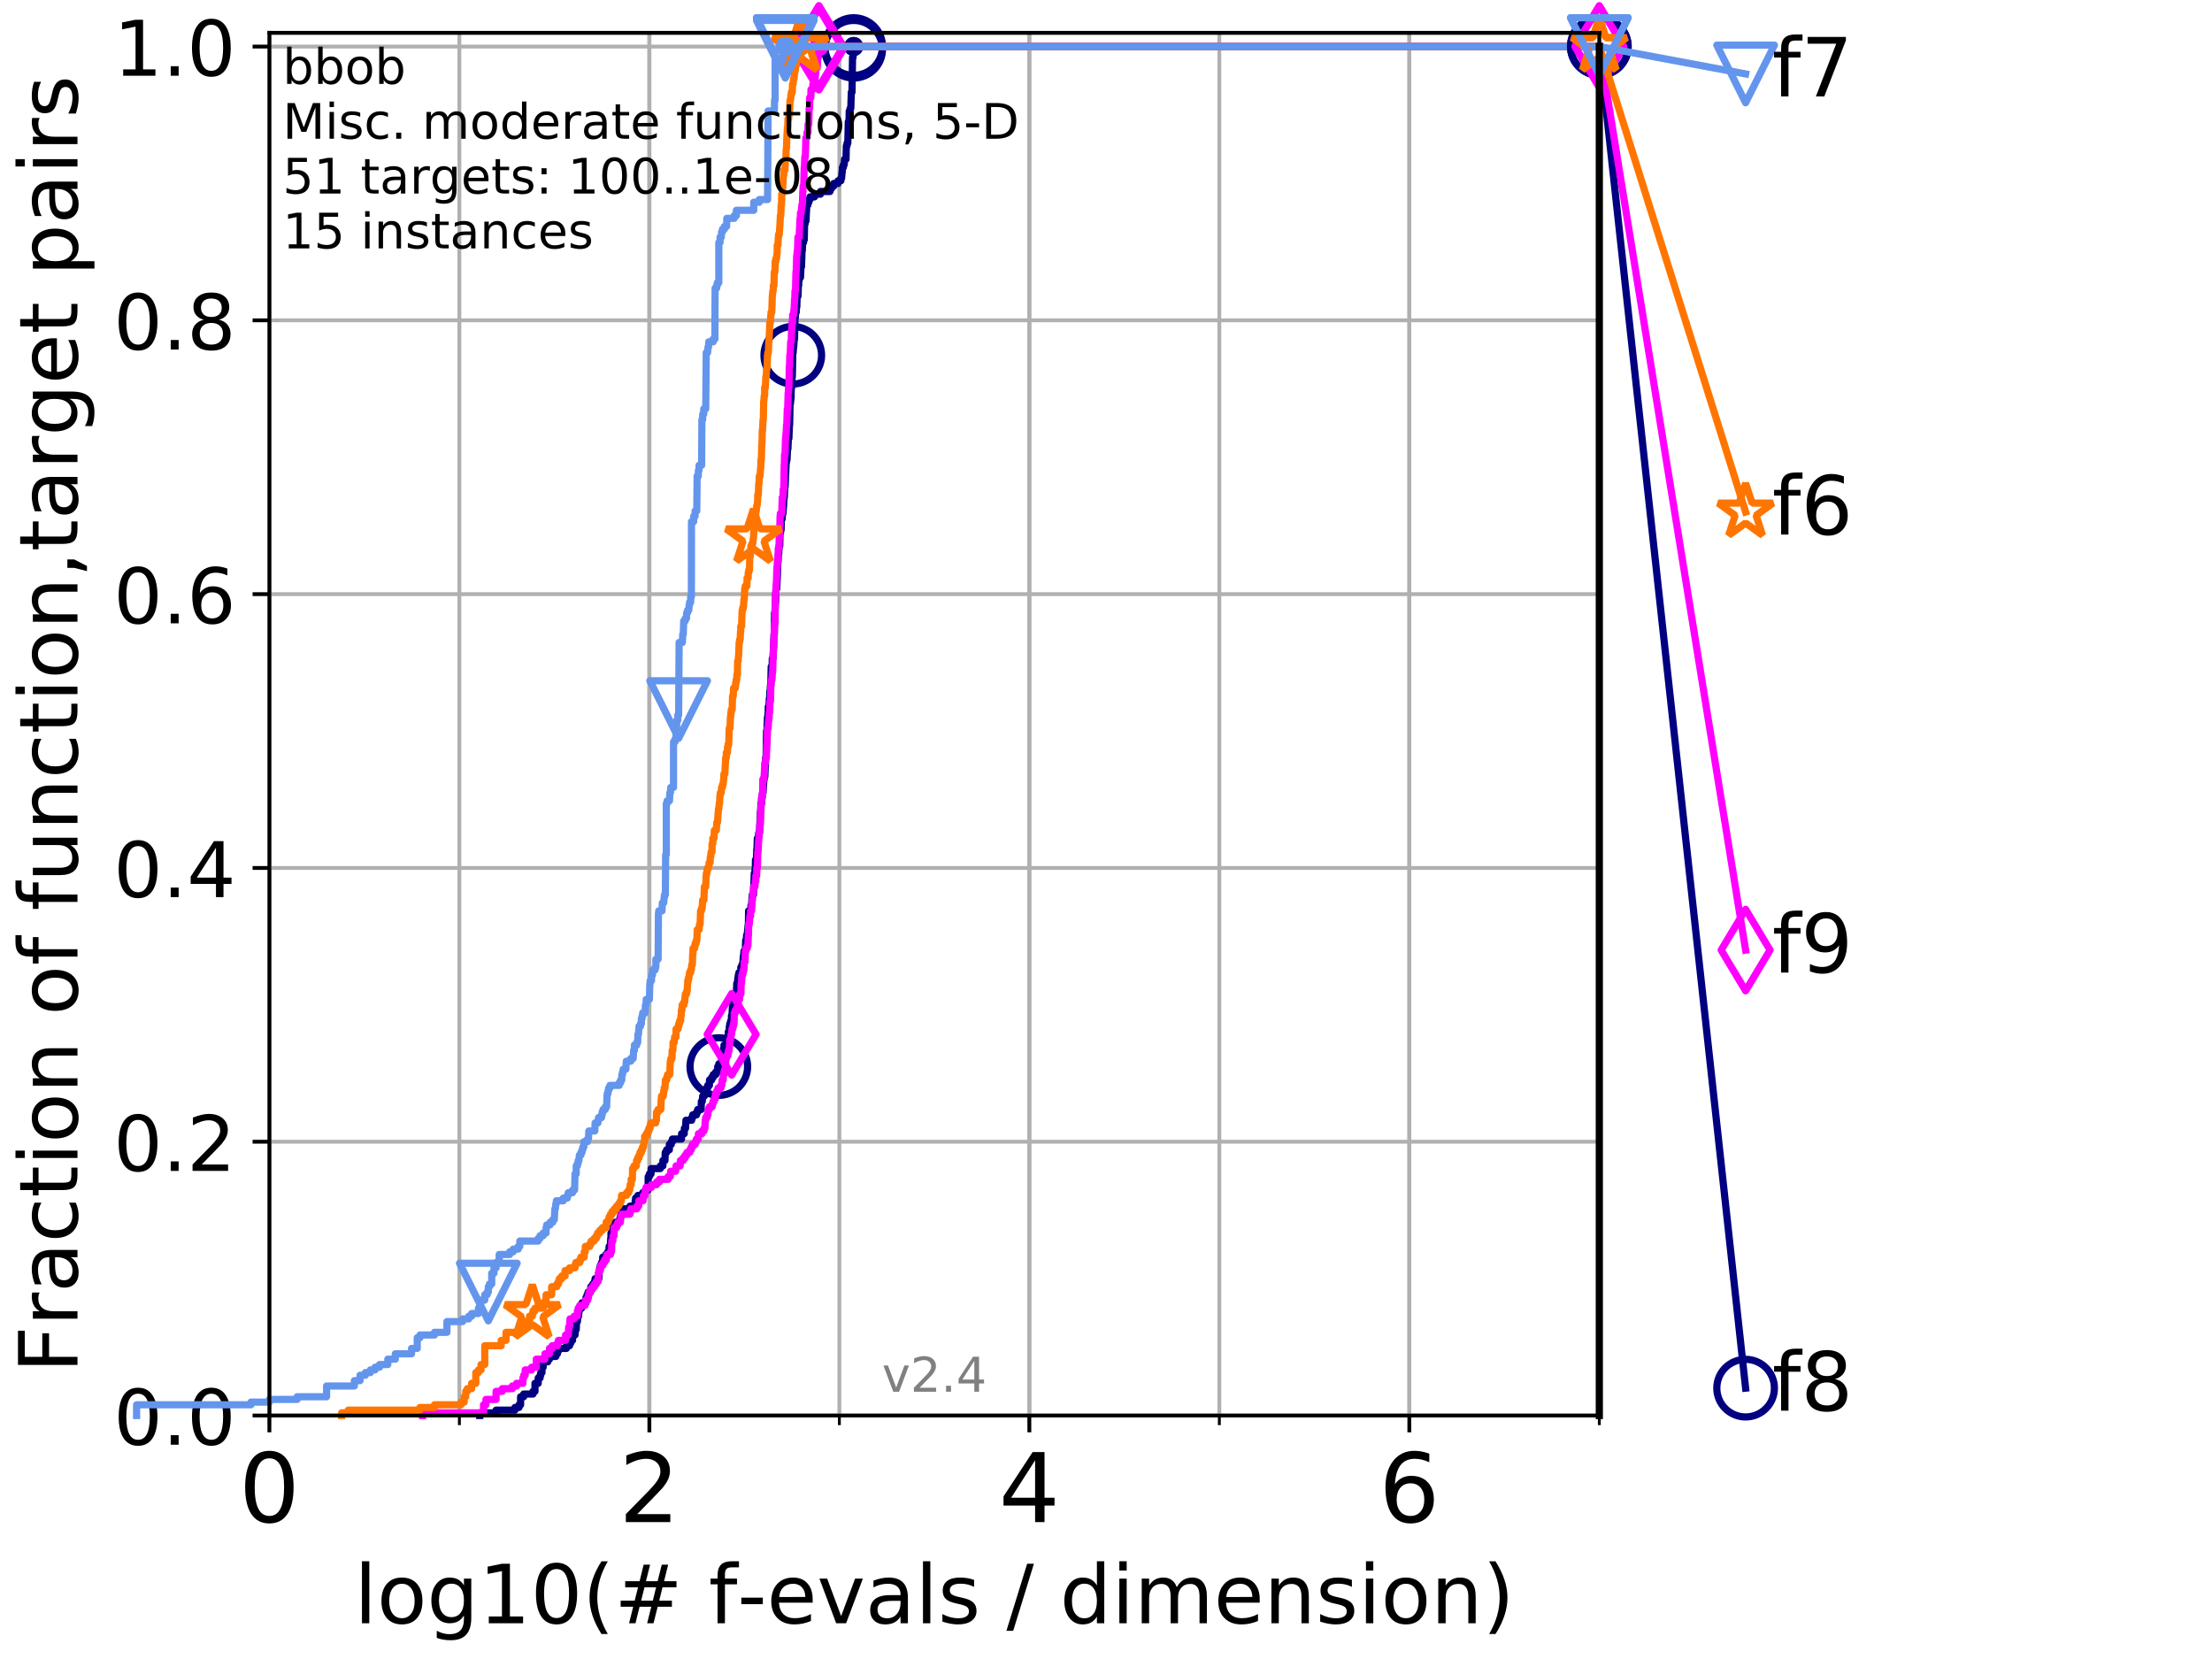 <?xml version="1.0" encoding="utf-8" standalone="no"?>
<!DOCTYPE svg PUBLIC "-//W3C//DTD SVG 1.1//EN"
  "http://www.w3.org/Graphics/SVG/1.1/DTD/svg11.dtd">
<!-- Created with matplotlib (http://matplotlib.org/) -->
<svg height="345.6pt" version="1.1" viewBox="0 0 460.8 345.6" width="460.8pt" xmlns="http://www.w3.org/2000/svg" xmlns:xlink="http://www.w3.org/1999/xlink">
 <defs>
  <style type="text/css">
*{stroke-linecap:butt;stroke-linejoin:round;}
  </style>
 </defs>
 <g id="figure_1">
  <g id="patch_1">
   <path d="M 0 345.6 
L 460.8 345.6 
L 460.8 0 
L 0 0 
z
" style="fill:#ffffff;"/>
  </g>
  <g id="axes_1">
   <g id="patch_2">
    <path d="M 56.12 294.88 
L 333.168 294.88 
L 333.168 6.845 
L 56.12 6.845 
z
" style="fill:#ffffff;"/>
   </g>
   <g id="matplotlib.axis_1">
    <g id="xtick_1">
     <g id="line2d_1">
      <path clip-path="url(#p2cb617bfe3)" d="M 56.12 294.88 
L 56.12 6.845 
" style="fill:none;stroke:#b0b0b0;stroke-linecap:square;stroke-width:0.8;"/>
     </g>
     <g id="line2d_2">
      <defs>
       <path d="M 0 0 
L 0 3.5 
" id="m8dbdfbe7b0" style="stroke:#000000;stroke-width:0.8;"/>
      </defs>
      <g>
       <use style="stroke:#000000;stroke-width:0.8;" x="56.12" xlink:href="#m8dbdfbe7b0" y="294.88"/>
      </g>
     </g>
     <g id="text_1">
      <!-- 0 -->
      <defs>
       <path d="M 31.781 66.406 
Q 24.172 66.406 20.328 58.906 
Q 16.5 51.422 16.5 36.375 
Q 16.5 21.391 20.328 13.891 
Q 24.172 6.391 31.781 6.391 
Q 39.453 6.391 43.281 13.891 
Q 47.125 21.391 47.125 36.375 
Q 47.125 51.422 43.281 58.906 
Q 39.453 66.406 31.781 66.406 
z
M 31.781 74.219 
Q 44.047 74.219 50.516 64.516 
Q 56.984 54.828 56.984 36.375 
Q 56.984 17.969 50.516 8.266 
Q 44.047 -1.422 31.781 -1.422 
Q 19.531 -1.422 13.062 8.266 
Q 6.594 17.969 6.594 36.375 
Q 6.594 54.828 13.062 64.516 
Q 19.531 74.219 31.781 74.219 
z
" id="DejaVuSans-30"/>
      </defs>
      <g transform="translate(49.758 317.077)scale(0.2 -0.2)">
       <use xlink:href="#DejaVuSans-30"/>
      </g>
     </g>
    </g>
    <g id="xtick_2">
     <g id="line2d_3">
      <path clip-path="url(#p2cb617bfe3)" d="M 135.277 294.88 
L 135.277 6.845 
" style="fill:none;stroke:#b0b0b0;stroke-linecap:square;stroke-width:0.8;"/>
     </g>
     <g id="line2d_4">
      <g>
       <use style="stroke:#000000;stroke-width:0.8;" x="135.277" xlink:href="#m8dbdfbe7b0" y="294.88"/>
      </g>
     </g>
     <g id="text_2">
      <!-- 2 -->
      <defs>
       <path d="M 19.188 8.297 
L 53.609 8.297 
L 53.609 0 
L 7.328 0 
L 7.328 8.297 
Q 12.938 14.109 22.625 23.891 
Q 32.328 33.688 34.812 36.531 
Q 39.547 41.844 41.422 45.531 
Q 43.312 49.219 43.312 52.781 
Q 43.312 58.594 39.234 62.25 
Q 35.156 65.922 28.609 65.922 
Q 23.969 65.922 18.812 64.312 
Q 13.672 62.703 7.812 59.422 
L 7.812 69.391 
Q 13.766 71.781 18.938 73 
Q 24.125 74.219 28.422 74.219 
Q 39.75 74.219 46.484 68.547 
Q 53.219 62.891 53.219 53.422 
Q 53.219 48.922 51.531 44.891 
Q 49.859 40.875 45.406 35.406 
Q 44.188 33.984 37.641 27.219 
Q 31.109 20.453 19.188 8.297 
z
" id="DejaVuSans-32"/>
      </defs>
      <g transform="translate(128.914 317.077)scale(0.2 -0.2)">
       <use xlink:href="#DejaVuSans-32"/>
      </g>
     </g>
    </g>
    <g id="xtick_3">
     <g id="line2d_5">
      <path clip-path="url(#p2cb617bfe3)" d="M 214.433 294.88 
L 214.433 6.845 
" style="fill:none;stroke:#b0b0b0;stroke-linecap:square;stroke-width:0.8;"/>
     </g>
     <g id="line2d_6">
      <g>
       <use style="stroke:#000000;stroke-width:0.8;" x="214.433" xlink:href="#m8dbdfbe7b0" y="294.88"/>
      </g>
     </g>
     <g id="text_3">
      <!-- 4 -->
      <defs>
       <path d="M 37.797 64.312 
L 12.891 25.391 
L 37.797 25.391 
z
M 35.203 72.906 
L 47.609 72.906 
L 47.609 25.391 
L 58.016 25.391 
L 58.016 17.188 
L 47.609 17.188 
L 47.609 0 
L 37.797 0 
L 37.797 17.188 
L 4.891 17.188 
L 4.891 26.703 
z
" id="DejaVuSans-34"/>
      </defs>
      <g transform="translate(208.071 317.077)scale(0.2 -0.2)">
       <use xlink:href="#DejaVuSans-34"/>
      </g>
     </g>
    </g>
    <g id="xtick_4">
     <g id="line2d_7">
      <path clip-path="url(#p2cb617bfe3)" d="M 293.59 294.88 
L 293.59 6.845 
" style="fill:none;stroke:#b0b0b0;stroke-linecap:square;stroke-width:0.8;"/>
     </g>
     <g id="line2d_8">
      <g>
       <use style="stroke:#000000;stroke-width:0.8;" x="293.59" xlink:href="#m8dbdfbe7b0" y="294.88"/>
      </g>
     </g>
     <g id="text_4">
      <!-- 6 -->
      <defs>
       <path d="M 33.016 40.375 
Q 26.375 40.375 22.484 35.828 
Q 18.609 31.297 18.609 23.391 
Q 18.609 15.531 22.484 10.953 
Q 26.375 6.391 33.016 6.391 
Q 39.656 6.391 43.531 10.953 
Q 47.406 15.531 47.406 23.391 
Q 47.406 31.297 43.531 35.828 
Q 39.656 40.375 33.016 40.375 
z
M 52.594 71.297 
L 52.594 62.312 
Q 48.875 64.062 45.094 64.984 
Q 41.312 65.922 37.594 65.922 
Q 27.828 65.922 22.672 59.328 
Q 17.531 52.734 16.797 39.406 
Q 19.672 43.656 24.016 45.922 
Q 28.375 48.188 33.594 48.188 
Q 44.578 48.188 50.953 41.516 
Q 57.328 34.859 57.328 23.391 
Q 57.328 12.156 50.688 5.359 
Q 44.047 -1.422 33.016 -1.422 
Q 20.359 -1.422 13.672 8.266 
Q 6.984 17.969 6.984 36.375 
Q 6.984 53.656 15.188 63.938 
Q 23.391 74.219 37.203 74.219 
Q 40.922 74.219 44.703 73.484 
Q 48.484 72.75 52.594 71.297 
z
" id="DejaVuSans-36"/>
      </defs>
      <g transform="translate(287.227 317.077)scale(0.2 -0.2)">
       <use xlink:href="#DejaVuSans-36"/>
      </g>
     </g>
    </g>
    <g id="xtick_5">
     <g id="line2d_9">
      <path clip-path="url(#p2cb617bfe3)" d="M 56.12 294.88 
L 56.12 6.845 
" style="fill:none;stroke:#b0b0b0;stroke-linecap:square;stroke-width:0.8;"/>
     </g>
     <g id="line2d_10">
      <defs>
       <path d="M 0 0 
L 0 2 
" id="mcbf0869a20" style="stroke:#000000;stroke-width:0.6;"/>
      </defs>
      <g>
       <use style="stroke:#000000;stroke-width:0.6;" x="56.12" xlink:href="#mcbf0869a20" y="294.88"/>
      </g>
     </g>
    </g>
    <g id="xtick_6">
     <g id="line2d_11">
      <path clip-path="url(#p2cb617bfe3)" d="M 95.698 294.88 
L 95.698 6.845 
" style="fill:none;stroke:#b0b0b0;stroke-linecap:square;stroke-width:0.8;"/>
     </g>
     <g id="line2d_12">
      <g>
       <use style="stroke:#000000;stroke-width:0.6;" x="95.698" xlink:href="#mcbf0869a20" y="294.88"/>
      </g>
     </g>
    </g>
    <g id="xtick_7">
     <g id="line2d_13">
      <path clip-path="url(#p2cb617bfe3)" d="M 135.277 294.88 
L 135.277 6.845 
" style="fill:none;stroke:#b0b0b0;stroke-linecap:square;stroke-width:0.8;"/>
     </g>
     <g id="line2d_14">
      <g>
       <use style="stroke:#000000;stroke-width:0.6;" x="135.277" xlink:href="#mcbf0869a20" y="294.88"/>
      </g>
     </g>
    </g>
    <g id="xtick_8">
     <g id="line2d_15">
      <path clip-path="url(#p2cb617bfe3)" d="M 174.855 294.88 
L 174.855 6.845 
" style="fill:none;stroke:#b0b0b0;stroke-linecap:square;stroke-width:0.8;"/>
     </g>
     <g id="line2d_16">
      <g>
       <use style="stroke:#000000;stroke-width:0.6;" x="174.855" xlink:href="#mcbf0869a20" y="294.88"/>
      </g>
     </g>
    </g>
    <g id="xtick_9">
     <g id="line2d_17">
      <path clip-path="url(#p2cb617bfe3)" d="M 214.433 294.88 
L 214.433 6.845 
" style="fill:none;stroke:#b0b0b0;stroke-linecap:square;stroke-width:0.8;"/>
     </g>
     <g id="line2d_18">
      <g>
       <use style="stroke:#000000;stroke-width:0.6;" x="214.433" xlink:href="#mcbf0869a20" y="294.88"/>
      </g>
     </g>
    </g>
    <g id="xtick_10">
     <g id="line2d_19">
      <path clip-path="url(#p2cb617bfe3)" d="M 254.011 294.88 
L 254.011 6.845 
" style="fill:none;stroke:#b0b0b0;stroke-linecap:square;stroke-width:0.8;"/>
     </g>
     <g id="line2d_20">
      <g>
       <use style="stroke:#000000;stroke-width:0.6;" x="254.011" xlink:href="#mcbf0869a20" y="294.88"/>
      </g>
     </g>
    </g>
    <g id="xtick_11">
     <g id="line2d_21">
      <path clip-path="url(#p2cb617bfe3)" d="M 293.59 294.88 
L 293.59 6.845 
" style="fill:none;stroke:#b0b0b0;stroke-linecap:square;stroke-width:0.8;"/>
     </g>
     <g id="line2d_22">
      <g>
       <use style="stroke:#000000;stroke-width:0.6;" x="293.59" xlink:href="#mcbf0869a20" y="294.88"/>
      </g>
     </g>
    </g>
    <g id="xtick_12">
     <g id="line2d_23">
      <path clip-path="url(#p2cb617bfe3)" d="M 333.168 294.88 
L 333.168 6.845 
" style="fill:none;stroke:#b0b0b0;stroke-linecap:square;stroke-width:0.8;"/>
     </g>
     <g id="line2d_24">
      <g>
       <use style="stroke:#000000;stroke-width:0.6;" x="333.168" xlink:href="#mcbf0869a20" y="294.88"/>
      </g>
     </g>
    </g>
    <g id="text_5">
     <!-- log10(# f-evals / dimension) -->
     <defs>
      <path d="M 9.422 75.984 
L 18.406 75.984 
L 18.406 0 
L 9.422 0 
z
" id="DejaVuSans-6c"/>
      <path d="M 30.609 48.391 
Q 23.391 48.391 19.188 42.75 
Q 14.984 37.109 14.984 27.297 
Q 14.984 17.484 19.156 11.844 
Q 23.344 6.203 30.609 6.203 
Q 37.797 6.203 41.984 11.859 
Q 46.188 17.531 46.188 27.297 
Q 46.188 37.016 41.984 42.703 
Q 37.797 48.391 30.609 48.391 
z
M 30.609 56 
Q 42.328 56 49.016 48.375 
Q 55.719 40.766 55.719 27.297 
Q 55.719 13.875 49.016 6.219 
Q 42.328 -1.422 30.609 -1.422 
Q 18.844 -1.422 12.172 6.219 
Q 5.516 13.875 5.516 27.297 
Q 5.516 40.766 12.172 48.375 
Q 18.844 56 30.609 56 
z
" id="DejaVuSans-6f"/>
      <path d="M 45.406 27.984 
Q 45.406 37.75 41.375 43.109 
Q 37.359 48.484 30.078 48.484 
Q 22.859 48.484 18.828 43.109 
Q 14.797 37.75 14.797 27.984 
Q 14.797 18.266 18.828 12.891 
Q 22.859 7.516 30.078 7.516 
Q 37.359 7.516 41.375 12.891 
Q 45.406 18.266 45.406 27.984 
z
M 54.391 6.781 
Q 54.391 -7.172 48.188 -13.984 
Q 42 -20.797 29.203 -20.797 
Q 24.469 -20.797 20.266 -20.094 
Q 16.062 -19.391 12.109 -17.922 
L 12.109 -9.188 
Q 16.062 -11.328 19.922 -12.344 
Q 23.781 -13.375 27.781 -13.375 
Q 36.625 -13.375 41.016 -8.766 
Q 45.406 -4.156 45.406 5.172 
L 45.406 9.625 
Q 42.625 4.781 38.281 2.391 
Q 33.938 0 27.875 0 
Q 17.828 0 11.672 7.656 
Q 5.516 15.328 5.516 27.984 
Q 5.516 40.672 11.672 48.328 
Q 17.828 56 27.875 56 
Q 33.938 56 38.281 53.609 
Q 42.625 51.219 45.406 46.391 
L 45.406 54.688 
L 54.391 54.688 
z
" id="DejaVuSans-67"/>
      <path d="M 12.406 8.297 
L 28.516 8.297 
L 28.516 63.922 
L 10.984 60.406 
L 10.984 69.391 
L 28.422 72.906 
L 38.281 72.906 
L 38.281 8.297 
L 54.391 8.297 
L 54.391 0 
L 12.406 0 
z
" id="DejaVuSans-31"/>
      <path d="M 31 75.875 
Q 24.469 64.656 21.281 53.656 
Q 18.109 42.672 18.109 31.391 
Q 18.109 20.125 21.312 9.062 
Q 24.516 -2 31 -13.188 
L 23.188 -13.188 
Q 15.875 -1.703 12.234 9.375 
Q 8.594 20.453 8.594 31.391 
Q 8.594 42.281 12.203 53.312 
Q 15.828 64.359 23.188 75.875 
z
" id="DejaVuSans-28"/>
      <path d="M 51.125 44 
L 36.922 44 
L 32.812 27.688 
L 47.125 27.688 
z
M 43.797 71.781 
L 38.719 51.516 
L 52.984 51.516 
L 58.109 71.781 
L 65.922 71.781 
L 60.891 51.516 
L 76.125 51.516 
L 76.125 44 
L 58.984 44 
L 54.984 27.688 
L 70.516 27.688 
L 70.516 20.219 
L 53.078 20.219 
L 48 0 
L 40.188 0 
L 45.219 20.219 
L 30.906 20.219 
L 25.875 0 
L 18.016 0 
L 23.094 20.219 
L 7.719 20.219 
L 7.719 27.688 
L 24.906 27.688 
L 29 44 
L 13.281 44 
L 13.281 51.516 
L 30.906 51.516 
L 35.891 71.781 
z
" id="DejaVuSans-23"/>
      <path id="DejaVuSans-20"/>
      <path d="M 37.109 75.984 
L 37.109 68.5 
L 28.516 68.5 
Q 23.688 68.5 21.797 66.547 
Q 19.922 64.594 19.922 59.516 
L 19.922 54.688 
L 34.719 54.688 
L 34.719 47.703 
L 19.922 47.703 
L 19.922 0 
L 10.891 0 
L 10.891 47.703 
L 2.297 47.703 
L 2.297 54.688 
L 10.891 54.688 
L 10.891 58.5 
Q 10.891 67.625 15.141 71.797 
Q 19.391 75.984 28.609 75.984 
z
" id="DejaVuSans-66"/>
      <path d="M 4.891 31.391 
L 31.203 31.391 
L 31.203 23.391 
L 4.891 23.391 
z
" id="DejaVuSans-2d"/>
      <path d="M 56.203 29.594 
L 56.203 25.203 
L 14.891 25.203 
Q 15.484 15.922 20.484 11.062 
Q 25.484 6.203 34.422 6.203 
Q 39.594 6.203 44.453 7.469 
Q 49.312 8.734 54.109 11.281 
L 54.109 2.781 
Q 49.266 0.734 44.188 -0.344 
Q 39.109 -1.422 33.891 -1.422 
Q 20.797 -1.422 13.156 6.188 
Q 5.516 13.812 5.516 26.812 
Q 5.516 40.234 12.766 48.109 
Q 20.016 56 32.328 56 
Q 43.359 56 49.781 48.891 
Q 56.203 41.797 56.203 29.594 
z
M 47.219 32.234 
Q 47.125 39.594 43.094 43.984 
Q 39.062 48.391 32.422 48.391 
Q 24.906 48.391 20.391 44.141 
Q 15.875 39.891 15.188 32.172 
z
" id="DejaVuSans-65"/>
      <path d="M 2.984 54.688 
L 12.5 54.688 
L 29.594 8.797 
L 46.688 54.688 
L 56.203 54.688 
L 35.688 0 
L 23.484 0 
z
" id="DejaVuSans-76"/>
      <path d="M 34.281 27.484 
Q 23.391 27.484 19.188 25 
Q 14.984 22.516 14.984 16.5 
Q 14.984 11.719 18.141 8.906 
Q 21.297 6.109 26.703 6.109 
Q 34.188 6.109 38.703 11.406 
Q 43.219 16.703 43.219 25.484 
L 43.219 27.484 
z
M 52.203 31.203 
L 52.203 0 
L 43.219 0 
L 43.219 8.297 
Q 40.141 3.328 35.547 0.953 
Q 30.953 -1.422 24.312 -1.422 
Q 15.922 -1.422 10.953 3.297 
Q 6 8.016 6 15.922 
Q 6 25.141 12.172 29.828 
Q 18.359 34.516 30.609 34.516 
L 43.219 34.516 
L 43.219 35.406 
Q 43.219 41.609 39.141 45 
Q 35.062 48.391 27.688 48.391 
Q 23 48.391 18.547 47.266 
Q 14.109 46.141 10.016 43.891 
L 10.016 52.203 
Q 14.938 54.109 19.578 55.047 
Q 24.219 56 28.609 56 
Q 40.484 56 46.344 49.844 
Q 52.203 43.703 52.203 31.203 
z
" id="DejaVuSans-61"/>
      <path d="M 44.281 53.078 
L 44.281 44.578 
Q 40.484 46.531 36.375 47.5 
Q 32.281 48.484 27.875 48.484 
Q 21.188 48.484 17.844 46.438 
Q 14.5 44.391 14.5 40.281 
Q 14.5 37.156 16.891 35.375 
Q 19.281 33.594 26.516 31.984 
L 29.594 31.297 
Q 39.156 29.25 43.188 25.516 
Q 47.219 21.781 47.219 15.094 
Q 47.219 7.469 41.188 3.016 
Q 35.156 -1.422 24.609 -1.422 
Q 20.219 -1.422 15.453 -0.562 
Q 10.688 0.297 5.422 2 
L 5.422 11.281 
Q 10.406 8.688 15.234 7.391 
Q 20.062 6.109 24.812 6.109 
Q 31.156 6.109 34.562 8.281 
Q 37.984 10.453 37.984 14.406 
Q 37.984 18.062 35.516 20.016 
Q 33.062 21.969 24.703 23.781 
L 21.578 24.516 
Q 13.234 26.266 9.516 29.906 
Q 5.812 33.547 5.812 39.891 
Q 5.812 47.609 11.281 51.797 
Q 16.75 56 26.812 56 
Q 31.781 56 36.172 55.266 
Q 40.578 54.547 44.281 53.078 
z
" id="DejaVuSans-73"/>
      <path d="M 25.391 72.906 
L 33.688 72.906 
L 8.297 -9.281 
L 0 -9.281 
z
" id="DejaVuSans-2f"/>
      <path d="M 45.406 46.391 
L 45.406 75.984 
L 54.391 75.984 
L 54.391 0 
L 45.406 0 
L 45.406 8.203 
Q 42.578 3.328 38.25 0.953 
Q 33.938 -1.422 27.875 -1.422 
Q 17.969 -1.422 11.734 6.484 
Q 5.516 14.406 5.516 27.297 
Q 5.516 40.188 11.734 48.094 
Q 17.969 56 27.875 56 
Q 33.938 56 38.25 53.625 
Q 42.578 51.266 45.406 46.391 
z
M 14.797 27.297 
Q 14.797 17.391 18.875 11.75 
Q 22.953 6.109 30.078 6.109 
Q 37.203 6.109 41.297 11.75 
Q 45.406 17.391 45.406 27.297 
Q 45.406 37.203 41.297 42.844 
Q 37.203 48.484 30.078 48.484 
Q 22.953 48.484 18.875 42.844 
Q 14.797 37.203 14.797 27.297 
z
" id="DejaVuSans-64"/>
      <path d="M 9.422 54.688 
L 18.406 54.688 
L 18.406 0 
L 9.422 0 
z
M 9.422 75.984 
L 18.406 75.984 
L 18.406 64.594 
L 9.422 64.594 
z
" id="DejaVuSans-69"/>
      <path d="M 52 44.188 
Q 55.375 50.25 60.062 53.125 
Q 64.75 56 71.094 56 
Q 79.641 56 84.281 50.016 
Q 88.922 44.047 88.922 33.016 
L 88.922 0 
L 79.891 0 
L 79.891 32.719 
Q 79.891 40.578 77.094 44.375 
Q 74.312 48.188 68.609 48.188 
Q 61.625 48.188 57.562 43.547 
Q 53.516 38.922 53.516 30.906 
L 53.516 0 
L 44.484 0 
L 44.484 32.719 
Q 44.484 40.625 41.703 44.406 
Q 38.922 48.188 33.109 48.188 
Q 26.219 48.188 22.156 43.531 
Q 18.109 38.875 18.109 30.906 
L 18.109 0 
L 9.078 0 
L 9.078 54.688 
L 18.109 54.688 
L 18.109 46.188 
Q 21.188 51.219 25.484 53.609 
Q 29.781 56 35.688 56 
Q 41.656 56 45.828 52.969 
Q 50 49.953 52 44.188 
z
" id="DejaVuSans-6d"/>
      <path d="M 54.891 33.016 
L 54.891 0 
L 45.906 0 
L 45.906 32.719 
Q 45.906 40.484 42.875 44.328 
Q 39.844 48.188 33.797 48.188 
Q 26.516 48.188 22.312 43.547 
Q 18.109 38.922 18.109 30.906 
L 18.109 0 
L 9.078 0 
L 9.078 54.688 
L 18.109 54.688 
L 18.109 46.188 
Q 21.344 51.125 25.703 53.562 
Q 30.078 56 35.797 56 
Q 45.219 56 50.047 50.172 
Q 54.891 44.344 54.891 33.016 
z
" id="DejaVuSans-6e"/>
      <path d="M 8.016 75.875 
L 15.828 75.875 
Q 23.141 64.359 26.781 53.312 
Q 30.422 42.281 30.422 31.391 
Q 30.422 20.453 26.781 9.375 
Q 23.141 -1.703 15.828 -13.188 
L 8.016 -13.188 
Q 14.5 -2 17.703 9.062 
Q 20.906 20.125 20.906 31.391 
Q 20.906 42.672 17.703 53.656 
Q 14.5 64.656 8.016 75.875 
z
" id="DejaVuSans-29"/>
     </defs>
     <g transform="translate(73.803 338.154)scale(0.17 -0.17)">
      <use xlink:href="#DejaVuSans-6c"/>
      <use x="27.783" xlink:href="#DejaVuSans-6f"/>
      <use x="88.965" xlink:href="#DejaVuSans-67"/>
      <use x="152.441" xlink:href="#DejaVuSans-31"/>
      <use x="216.064" xlink:href="#DejaVuSans-30"/>
      <use x="279.688" xlink:href="#DejaVuSans-28"/>
      <use x="318.701" xlink:href="#DejaVuSans-23"/>
      <use x="402.49" xlink:href="#DejaVuSans-20"/>
      <use x="434.277" xlink:href="#DejaVuSans-66"/>
      <use x="469.404" xlink:href="#DejaVuSans-2d"/>
      <use x="505.488" xlink:href="#DejaVuSans-65"/>
      <use x="567.012" xlink:href="#DejaVuSans-76"/>
      <use x="626.191" xlink:href="#DejaVuSans-61"/>
      <use x="687.471" xlink:href="#DejaVuSans-6c"/>
      <use x="715.254" xlink:href="#DejaVuSans-73"/>
      <use x="767.354" xlink:href="#DejaVuSans-20"/>
      <use x="799.141" xlink:href="#DejaVuSans-2f"/>
      <use x="832.832" xlink:href="#DejaVuSans-20"/>
      <use x="864.619" xlink:href="#DejaVuSans-64"/>
      <use x="928.096" xlink:href="#DejaVuSans-69"/>
      <use x="955.879" xlink:href="#DejaVuSans-6d"/>
      <use x="1053.291" xlink:href="#DejaVuSans-65"/>
      <use x="1114.814" xlink:href="#DejaVuSans-6e"/>
      <use x="1178.193" xlink:href="#DejaVuSans-73"/>
      <use x="1230.293" xlink:href="#DejaVuSans-69"/>
      <use x="1258.076" xlink:href="#DejaVuSans-6f"/>
      <use x="1319.258" xlink:href="#DejaVuSans-6e"/>
      <use x="1382.637" xlink:href="#DejaVuSans-29"/>
     </g>
    </g>
   </g>
   <g id="matplotlib.axis_2">
    <g id="ytick_1">
     <g id="line2d_25">
      <path clip-path="url(#p2cb617bfe3)" d="M 56.12 294.88 
L 333.168 294.88 
" style="fill:none;stroke:#b0b0b0;stroke-linecap:square;stroke-width:0.8;"/>
     </g>
     <g id="line2d_26">
      <defs>
       <path d="M 0 0 
L -3.5 0 
" id="m9af27e2af6" style="stroke:#000000;stroke-width:0.8;"/>
      </defs>
      <g>
       <use style="stroke:#000000;stroke-width:0.8;" x="56.12" xlink:href="#m9af27e2af6" y="294.88"/>
      </g>
     </g>
     <g id="text_6">
      <!-- 0.0 -->
      <defs>
       <path d="M 10.688 12.406 
L 21 12.406 
L 21 0 
L 10.688 0 
z
" id="DejaVuSans-2e"/>
      </defs>
      <g transform="translate(23.675 300.959)scale(0.16 -0.16)">
       <use xlink:href="#DejaVuSans-30"/>
       <use x="63.623" xlink:href="#DejaVuSans-2e"/>
       <use x="95.41" xlink:href="#DejaVuSans-30"/>
      </g>
     </g>
    </g>
    <g id="ytick_2">
     <g id="line2d_27">
      <path clip-path="url(#p2cb617bfe3)" d="M 56.12 237.843 
L 333.168 237.843 
" style="fill:none;stroke:#b0b0b0;stroke-linecap:square;stroke-width:0.8;"/>
     </g>
     <g id="line2d_28">
      <g>
       <use style="stroke:#000000;stroke-width:0.8;" x="56.12" xlink:href="#m9af27e2af6" y="237.843"/>
      </g>
     </g>
     <g id="text_7">
      <!-- 0.2 -->
      <g transform="translate(23.675 243.922)scale(0.16 -0.16)">
       <use xlink:href="#DejaVuSans-30"/>
       <use x="63.623" xlink:href="#DejaVuSans-2e"/>
       <use x="95.41" xlink:href="#DejaVuSans-32"/>
      </g>
     </g>
    </g>
    <g id="ytick_3">
     <g id="line2d_29">
      <path clip-path="url(#p2cb617bfe3)" d="M 56.12 180.807 
L 333.168 180.807 
" style="fill:none;stroke:#b0b0b0;stroke-linecap:square;stroke-width:0.8;"/>
     </g>
     <g id="line2d_30">
      <g>
       <use style="stroke:#000000;stroke-width:0.8;" x="56.12" xlink:href="#m9af27e2af6" y="180.807"/>
      </g>
     </g>
     <g id="text_8">
      <!-- 0.4 -->
      <g transform="translate(23.675 186.886)scale(0.16 -0.16)">
       <use xlink:href="#DejaVuSans-30"/>
       <use x="63.623" xlink:href="#DejaVuSans-2e"/>
       <use x="95.41" xlink:href="#DejaVuSans-34"/>
      </g>
     </g>
    </g>
    <g id="ytick_4">
     <g id="line2d_31">
      <path clip-path="url(#p2cb617bfe3)" d="M 56.12 123.77 
L 333.168 123.77 
" style="fill:none;stroke:#b0b0b0;stroke-linecap:square;stroke-width:0.8;"/>
     </g>
     <g id="line2d_32">
      <g>
       <use style="stroke:#000000;stroke-width:0.8;" x="56.12" xlink:href="#m9af27e2af6" y="123.77"/>
      </g>
     </g>
     <g id="text_9">
      <!-- 0.6 -->
      <g transform="translate(23.675 129.849)scale(0.16 -0.16)">
       <use xlink:href="#DejaVuSans-30"/>
       <use x="63.623" xlink:href="#DejaVuSans-2e"/>
       <use x="95.41" xlink:href="#DejaVuSans-36"/>
      </g>
     </g>
    </g>
    <g id="ytick_5">
     <g id="line2d_33">
      <path clip-path="url(#p2cb617bfe3)" d="M 56.12 66.734 
L 333.168 66.734 
" style="fill:none;stroke:#b0b0b0;stroke-linecap:square;stroke-width:0.8;"/>
     </g>
     <g id="line2d_34">
      <g>
       <use style="stroke:#000000;stroke-width:0.8;" x="56.12" xlink:href="#m9af27e2af6" y="66.734"/>
      </g>
     </g>
     <g id="text_10">
      <!-- 0.8 -->
      <defs>
       <path d="M 31.781 34.625 
Q 24.75 34.625 20.719 30.859 
Q 16.703 27.094 16.703 20.516 
Q 16.703 13.922 20.719 10.156 
Q 24.75 6.391 31.781 6.391 
Q 38.812 6.391 42.859 10.172 
Q 46.922 13.969 46.922 20.516 
Q 46.922 27.094 42.891 30.859 
Q 38.875 34.625 31.781 34.625 
z
M 21.922 38.812 
Q 15.578 40.375 12.031 44.719 
Q 8.5 49.078 8.5 55.328 
Q 8.5 64.062 14.719 69.141 
Q 20.953 74.219 31.781 74.219 
Q 42.672 74.219 48.875 69.141 
Q 55.078 64.062 55.078 55.328 
Q 55.078 49.078 51.531 44.719 
Q 48 40.375 41.703 38.812 
Q 48.828 37.156 52.797 32.312 
Q 56.781 27.484 56.781 20.516 
Q 56.781 9.906 50.312 4.234 
Q 43.844 -1.422 31.781 -1.422 
Q 19.734 -1.422 13.25 4.234 
Q 6.781 9.906 6.781 20.516 
Q 6.781 27.484 10.781 32.312 
Q 14.797 37.156 21.922 38.812 
z
M 18.312 54.391 
Q 18.312 48.734 21.844 45.562 
Q 25.391 42.391 31.781 42.391 
Q 38.141 42.391 41.719 45.562 
Q 45.312 48.734 45.312 54.391 
Q 45.312 60.062 41.719 63.234 
Q 38.141 66.406 31.781 66.406 
Q 25.391 66.406 21.844 63.234 
Q 18.312 60.062 18.312 54.391 
z
" id="DejaVuSans-38"/>
      </defs>
      <g transform="translate(23.675 72.812)scale(0.16 -0.16)">
       <use xlink:href="#DejaVuSans-30"/>
       <use x="63.623" xlink:href="#DejaVuSans-2e"/>
       <use x="95.41" xlink:href="#DejaVuSans-38"/>
      </g>
     </g>
    </g>
    <g id="ytick_6">
     <g id="line2d_35">
      <path clip-path="url(#p2cb617bfe3)" d="M 56.12 9.697 
L 333.168 9.697 
" style="fill:none;stroke:#b0b0b0;stroke-linecap:square;stroke-width:0.8;"/>
     </g>
     <g id="line2d_36">
      <g>
       <use style="stroke:#000000;stroke-width:0.8;" x="56.12" xlink:href="#m9af27e2af6" y="9.697"/>
      </g>
     </g>
     <g id="text_11">
      <!-- 1.0 -->
      <g transform="translate(23.675 15.776)scale(0.16 -0.16)">
       <use xlink:href="#DejaVuSans-31"/>
       <use x="63.623" xlink:href="#DejaVuSans-2e"/>
       <use x="95.41" xlink:href="#DejaVuSans-30"/>
      </g>
     </g>
    </g>
    <g id="text_12">
     <!-- Fraction of function,target pairs -->
     <defs>
      <path d="M 9.812 72.906 
L 51.703 72.906 
L 51.703 64.594 
L 19.672 64.594 
L 19.672 43.109 
L 48.578 43.109 
L 48.578 34.812 
L 19.672 34.812 
L 19.672 0 
L 9.812 0 
z
" id="DejaVuSans-46"/>
      <path d="M 41.109 46.297 
Q 39.594 47.172 37.812 47.578 
Q 36.031 48 33.891 48 
Q 26.266 48 22.188 43.047 
Q 18.109 38.094 18.109 28.812 
L 18.109 0 
L 9.078 0 
L 9.078 54.688 
L 18.109 54.688 
L 18.109 46.188 
Q 20.953 51.172 25.484 53.578 
Q 30.031 56 36.531 56 
Q 37.453 56 38.578 55.875 
Q 39.703 55.766 41.062 55.516 
z
" id="DejaVuSans-72"/>
      <path d="M 48.781 52.594 
L 48.781 44.188 
Q 44.969 46.297 41.141 47.344 
Q 37.312 48.391 33.406 48.391 
Q 24.656 48.391 19.812 42.844 
Q 14.984 37.312 14.984 27.297 
Q 14.984 17.281 19.812 11.734 
Q 24.656 6.203 33.406 6.203 
Q 37.312 6.203 41.141 7.25 
Q 44.969 8.297 48.781 10.406 
L 48.781 2.094 
Q 45.016 0.344 40.984 -0.531 
Q 36.969 -1.422 32.422 -1.422 
Q 20.062 -1.422 12.781 6.344 
Q 5.516 14.109 5.516 27.297 
Q 5.516 40.672 12.859 48.328 
Q 20.219 56 33.016 56 
Q 37.156 56 41.109 55.141 
Q 45.062 54.297 48.781 52.594 
z
" id="DejaVuSans-63"/>
      <path d="M 18.312 70.219 
L 18.312 54.688 
L 36.812 54.688 
L 36.812 47.703 
L 18.312 47.703 
L 18.312 18.016 
Q 18.312 11.328 20.141 9.422 
Q 21.969 7.516 27.594 7.516 
L 36.812 7.516 
L 36.812 0 
L 27.594 0 
Q 17.188 0 13.234 3.875 
Q 9.281 7.766 9.281 18.016 
L 9.281 47.703 
L 2.688 47.703 
L 2.688 54.688 
L 9.281 54.688 
L 9.281 70.219 
z
" id="DejaVuSans-74"/>
      <path d="M 8.5 21.578 
L 8.5 54.688 
L 17.484 54.688 
L 17.484 21.922 
Q 17.484 14.156 20.5 10.266 
Q 23.531 6.391 29.594 6.391 
Q 36.859 6.391 41.078 11.031 
Q 45.312 15.672 45.312 23.688 
L 45.312 54.688 
L 54.297 54.688 
L 54.297 0 
L 45.312 0 
L 45.312 8.406 
Q 42.047 3.422 37.719 1 
Q 33.406 -1.422 27.688 -1.422 
Q 18.266 -1.422 13.375 4.438 
Q 8.5 10.297 8.5 21.578 
z
M 31.109 56 
z
" id="DejaVuSans-75"/>
      <path d="M 11.719 12.406 
L 22.016 12.406 
L 22.016 4 
L 14.016 -11.625 
L 7.719 -11.625 
L 11.719 4 
z
" id="DejaVuSans-2c"/>
      <path d="M 18.109 8.203 
L 18.109 -20.797 
L 9.078 -20.797 
L 9.078 54.688 
L 18.109 54.688 
L 18.109 46.391 
Q 20.953 51.266 25.266 53.625 
Q 29.594 56 35.594 56 
Q 45.562 56 51.781 48.094 
Q 58.016 40.188 58.016 27.297 
Q 58.016 14.406 51.781 6.484 
Q 45.562 -1.422 35.594 -1.422 
Q 29.594 -1.422 25.266 0.953 
Q 20.953 3.328 18.109 8.203 
z
M 48.688 27.297 
Q 48.688 37.203 44.609 42.844 
Q 40.531 48.484 33.406 48.484 
Q 26.266 48.484 22.188 42.844 
Q 18.109 37.203 18.109 27.297 
Q 18.109 17.391 22.188 11.75 
Q 26.266 6.109 33.406 6.109 
Q 40.531 6.109 44.609 11.75 
Q 48.688 17.391 48.688 27.297 
z
" id="DejaVuSans-70"/>
     </defs>
     <g transform="translate(16.14 286.002)rotate(-90)scale(0.17 -0.17)">
      <use xlink:href="#DejaVuSans-46"/>
      <use x="57.41" xlink:href="#DejaVuSans-72"/>
      <use x="98.523" xlink:href="#DejaVuSans-61"/>
      <use x="159.803" xlink:href="#DejaVuSans-63"/>
      <use x="214.783" xlink:href="#DejaVuSans-74"/>
      <use x="253.992" xlink:href="#DejaVuSans-69"/>
      <use x="281.775" xlink:href="#DejaVuSans-6f"/>
      <use x="342.957" xlink:href="#DejaVuSans-6e"/>
      <use x="406.336" xlink:href="#DejaVuSans-20"/>
      <use x="438.123" xlink:href="#DejaVuSans-6f"/>
      <use x="499.305" xlink:href="#DejaVuSans-66"/>
      <use x="534.51" xlink:href="#DejaVuSans-20"/>
      <use x="566.297" xlink:href="#DejaVuSans-66"/>
      <use x="601.502" xlink:href="#DejaVuSans-75"/>
      <use x="664.881" xlink:href="#DejaVuSans-6e"/>
      <use x="728.26" xlink:href="#DejaVuSans-63"/>
      <use x="783.24" xlink:href="#DejaVuSans-74"/>
      <use x="822.449" xlink:href="#DejaVuSans-69"/>
      <use x="850.232" xlink:href="#DejaVuSans-6f"/>
      <use x="911.414" xlink:href="#DejaVuSans-6e"/>
      <use x="974.793" xlink:href="#DejaVuSans-2c"/>
      <use x="1006.58" xlink:href="#DejaVuSans-74"/>
      <use x="1045.789" xlink:href="#DejaVuSans-61"/>
      <use x="1107.068" xlink:href="#DejaVuSans-72"/>
      <use x="1148.166" xlink:href="#DejaVuSans-67"/>
      <use x="1211.643" xlink:href="#DejaVuSans-65"/>
      <use x="1273.166" xlink:href="#DejaVuSans-74"/>
      <use x="1312.375" xlink:href="#DejaVuSans-20"/>
      <use x="1344.162" xlink:href="#DejaVuSans-70"/>
      <use x="1407.639" xlink:href="#DejaVuSans-61"/>
      <use x="1468.918" xlink:href="#DejaVuSans-69"/>
      <use x="1496.701" xlink:href="#DejaVuSans-72"/>
      <use x="1537.814" xlink:href="#DejaVuSans-73"/>
     </g>
    </g>
   </g>
   <g id="line2d_37">
    <defs>
     <path d="M 0 1.5 
C 0.398 1.5 0.779 1.342 1.061 1.061 
C 1.342 0.779 1.5 0.398 1.5 0 
C 1.5 -0.398 1.342 -0.779 1.061 -1.061 
C 0.779 -1.342 0.398 -1.5 0 -1.5 
C -0.398 -1.5 -0.779 -1.342 -1.061 -1.061 
C -1.342 -0.779 -1.5 -0.398 -1.5 0 
C -1.5 0.398 -1.342 0.779 -1.061 1.061 
C -0.779 1.342 -0.398 1.5 0 1.5 
z
" id="m90f3ec73a0" style="stroke:#000080;"/>
    </defs>
    <g>
     <use style="fill:#000080;stroke:#000080;" x="177.836" xlink:href="#m90f3ec73a0" y="9.697"/>
     <use style="fill:#000080;stroke:#000080;" x="177.836" xlink:href="#m90f3ec73a0" y="9.697"/>
    </g>
   </g>
   <g id="line2d_38">
    <path d="M 99.941 294.88 
L 99.941 294.321 
L 103.342 294.321 
L 103.342 293.762 
L 107.265 293.762 
L 107.265 293.202 
L 108.121 293.202 
L 108.121 292.643 
L 108.451 292.643 
L 108.451 290.966 
L 109.094 290.966 
L 109.094 290.407 
L 111.031 290.407 
L 111.031 289.847 
L 111.448 289.847 
L 111.448 288.17 
L 112.122 288.17 
L 112.122 287.051 
L 112.514 287.051 
L 112.514 286.492 
L 112.643 286.492 
L 112.643 285.933 
L 112.898 285.933 
L 112.898 284.815 
L 113.149 284.815 
L 113.149 283.696 
L 114.117 283.696 
L 114.117 283.137 
L 114.467 283.137 
L 114.467 282.578 
L 115.798 282.578 
L 115.798 282.019 
L 116.116 282.019 
L 116.116 281.46 
L 116.324 281.46 
L 116.324 280.9 
L 118 280.9 
L 118 280.341 
L 118.645 280.341 
L 118.645 279.782 
L 118.914 279.782 
L 118.914 279.223 
L 119.267 279.223 
L 119.267 278.105 
L 119.783 278.105 
L 119.867 276.986 
L 120.035 276.986 
L 120.118 275.309 
L 120.283 275.309 
L 120.365 274.19 
L 120.528 274.19 
L 120.609 273.072 
L 120.69 273.072 
L 120.69 272.513 
L 121.165 272.513 
L 121.243 271.394 
L 122.078 271.394 
L 122.078 270.276 
L 122.299 270.276 
L 122.299 269.717 
L 122.517 269.717 
L 122.517 269.158 
L 123.015 269.158 
L 123.085 268.039 
L 123.499 268.039 
L 123.499 267.48 
L 123.837 267.48 
L 123.837 266.921 
L 123.97 266.921 
L 123.97 266.362 
L 124.749 266.362 
L 124.812 264.684 
L 124.938 264.684 
L 124.938 264.125 
L 125.063 264.125 
L 125.063 263.566 
L 125.31 263.566 
L 125.31 263.007 
L 125.554 263.007 
L 125.554 261.888 
L 126.207 261.888 
L 126.207 261.329 
L 126.61 261.329 
L 126.61 260.77 
L 126.837 260.77 
L 126.893 259.652 
L 127.115 259.652 
L 127.225 257.974 
L 127.28 257.974 
L 127.28 256.856 
L 127.606 256.856 
L 127.606 256.296 
L 127.766 256.296 
L 127.766 255.178 
L 128.186 255.178 
L 128.186 254.619 
L 129.047 254.619 
L 129.047 254.06 
L 129.195 254.06 
L 129.195 253.501 
L 129.341 253.501 
L 129.341 252.382 
L 129.725 252.382 
L 129.725 251.823 
L 131.225 251.823 
L 131.225 251.264 
L 132.28 251.264 
L 132.321 250.145 
L 132.402 250.145 
L 132.402 249.586 
L 132.883 249.586 
L 132.883 249.027 
L 133.881 249.027 
L 133.881 248.468 
L 134.431 248.468 
L 134.431 247.909 
L 134.999 247.909 
L 135.034 245.113 
L 135.277 245.113 
L 135.277 244.554 
L 135.617 244.554 
L 135.651 243.435 
L 137.559 243.435 
L 137.559 242.876 
L 138.092 242.876 
L 138.092 241.758 
L 138.525 241.758 
L 138.581 240.08 
L 138.863 240.08 
L 138.863 239.521 
L 139.439 239.521 
L 139.439 238.403 
L 139.839 238.403 
L 139.839 237.843 
L 140.075 237.843 
L 140.075 237.284 
L 141.969 237.284 
L 141.992 236.166 
L 142.541 236.166 
L 142.564 235.048 
L 142.81 235.048 
L 142.898 233.37 
L 144.091 233.37 
L 144.091 232.811 
L 144.296 232.811 
L 144.296 232.252 
L 145.091 232.252 
L 145.091 231.692 
L 145.342 231.692 
L 145.342 231.133 
L 146.054 231.133 
L 146.109 229.456 
L 146.291 229.456 
L 146.381 228.337 
L 146.738 228.337 
L 146.738 227.778 
L 147.122 227.778 
L 147.174 226.66 
L 147.43 226.66 
L 147.43 226.101 
L 147.782 226.101 
L 147.799 224.982 
L 148.257 224.982 
L 148.257 224.423 
L 148.577 224.423 
L 148.577 223.864 
L 149.108 223.864 
L 149.108 223.305 
L 149.518 223.305 
L 149.518 222.186 
L 149.742 222.186 
L 149.742 221.627 
L 150.282 221.627 
L 150.353 220.509 
L 150.396 220.509 
L 150.396 219.95 
L 150.693 219.95 
L 150.763 218.272 
L 150.819 218.272 
L 150.819 217.713 
L 151.353 217.713 
L 151.461 216.594 
L 151.674 216.594 
L 151.727 214.917 
L 151.872 214.917 
L 151.937 213.799 
L 152.028 213.799 
L 152.028 213.239 
L 152.209 213.239 
L 152.209 212.68 
L 152.375 212.68 
L 152.375 211.562 
L 152.489 211.562 
L 152.589 209.325 
L 152.764 209.325 
L 152.764 208.766 
L 152.937 208.766 
L 152.974 207.648 
L 153.072 207.648 
L 153.072 207.088 
L 153.387 207.088 
L 153.482 204.852 
L 153.613 204.852 
L 153.707 203.733 
L 153.79 203.733 
L 153.79 203.174 
L 153.929 203.174 
L 153.929 202.615 
L 154.331 202.615 
L 154.331 201.497 
L 154.568 201.497 
L 154.568 200.937 
L 154.757 200.937 
L 154.834 199.26 
L 154.911 199.26 
L 154.977 198.141 
L 155.259 198.141 
L 155.334 195.905 
L 155.462 195.905 
L 155.536 194.786 
L 155.652 194.786 
L 155.757 193.668 
L 155.767 193.668 
L 155.861 192.55 
L 155.913 192.55 
L 155.944 189.754 
L 156.443 189.754 
L 156.443 188.635 
L 156.563 188.635 
L 156.662 186.958 
L 156.721 186.958 
L 156.721 186.399 
L 156.957 186.399 
L 157.063 183.603 
L 157.073 183.603 
L 157.131 181.925 
L 157.218 181.925 
L 157.323 180.807 
L 157.351 180.807 
L 157.38 179.129 
L 157.569 179.129 
L 157.653 176.893 
L 157.691 176.893 
L 157.765 174.656 
L 157.959 174.656 
L 158.051 173.537 
L 158.214 173.537 
L 158.314 171.301 
L 158.341 171.301 
L 158.412 169.064 
L 158.475 169.064 
L 158.519 167.386 
L 158.635 167.386 
L 158.661 166.268 
L 158.767 166.268 
L 158.845 165.15 
L 158.958 165.15 
L 159.053 163.472 
L 159.071 163.472 
L 159.114 162.354 
L 159.208 162.354 
L 159.208 161.795 
L 159.327 161.795 
L 159.42 159.558 
L 159.445 159.558 
L 159.479 157.88 
L 159.588 157.88 
L 159.68 152.289 
L 159.763 152.289 
L 159.87 149.493 
L 159.919 149.493 
L 160.017 148.374 
L 160.034 148.374 
L 160.034 147.256 
L 160.188 147.256 
L 160.26 145.578 
L 160.308 145.578 
L 160.388 143.901 
L 160.444 143.901 
L 160.499 142.782 
L 160.563 142.782 
L 160.657 138.868 
L 160.837 138.868 
L 160.883 137.191 
L 161.03 137.191 
L 161.122 134.954 
L 161.16 134.954 
L 161.244 132.158 
L 161.312 132.158 
L 161.35 127.685 
L 161.432 127.685 
L 161.522 125.448 
L 161.567 125.448 
L 161.649 122.652 
L 161.804 122.652 
L 161.914 120.415 
L 161.921 120.415 
L 162.023 117.06 
L 162.081 117.06 
L 162.16 115.383 
L 162.225 115.383 
L 162.303 113.705 
L 162.438 113.705 
L 162.495 110.909 
L 162.614 110.909 
L 162.614 110.35 
L 162.726 110.35 
L 162.754 108.113 
L 162.941 108.113 
L 162.996 106.995 
L 163.112 106.995 
L 163.22 105.317 
L 163.24 105.317 
L 163.321 103.64 
L 163.388 103.64 
L 163.495 101.403 
L 163.549 101.403 
L 163.648 98.607 
L 163.681 98.607 
L 163.773 96.37 
L 163.825 96.37 
L 163.825 95.811 
L 163.949 95.811 
L 164.059 93.574 
L 164.129 93.574 
L 164.232 91.338 
L 164.34 91.338 
L 164.447 88.542 
L 164.491 88.542 
L 164.585 84.068 
L 164.666 84.068 
L 164.772 82.95 
L 164.796 82.95 
L 164.833 80.713 
L 164.931 80.713 
L 164.993 78.476 
L 165.054 78.476 
L 165.157 73.444 
L 165.229 73.444 
L 165.295 72.325 
L 165.343 72.325 
L 165.45 70.648 
L 165.515 70.648 
L 165.61 66.174 
L 165.686 66.174 
L 165.716 65.056 
L 165.873 65.056 
L 165.919 63.938 
L 165.988 63.938 
L 166.052 61.701 
L 166.24 61.701 
L 166.319 59.464 
L 166.375 59.464 
L 166.409 58.346 
L 166.493 58.346 
L 166.493 57.787 
L 166.76 57.787 
L 166.869 55.55 
L 166.973 55.55 
L 167.081 52.195 
L 167.141 52.195 
L 167.195 50.517 
L 167.387 50.517 
L 167.387 49.958 
L 167.54 49.958 
L 167.613 46.603 
L 167.728 46.603 
L 167.728 46.044 
L 167.904 46.044 
L 168.012 43.807 
L 168.017 43.807 
L 168.079 42.689 
L 168.302 42.689 
L 168.302 42.13 
L 168.492 42.13 
L 168.492 41.57 
L 168.739 41.57 
L 168.739 41.011 
L 169.675 41.011 
L 169.675 40.452 
L 170.916 40.452 
L 170.916 39.893 
L 172.89 39.893 
L 172.89 39.334 
L 173.185 39.334 
L 173.185 38.775 
L 173.678 38.775 
L 173.678 38.215 
L 174.588 38.215 
L 174.588 37.656 
L 175.175 37.656 
L 175.175 37.097 
L 175.326 37.097 
L 175.406 35.979 
L 175.44 35.979 
L 175.496 34.86 
L 175.693 34.86 
L 175.693 34.301 
L 175.863 34.301 
L 175.928 33.183 
L 176.241 33.183 
L 176.308 30.387 
L 176.449 30.387 
L 176.449 29.828 
L 176.615 29.828 
L 176.717 25.354 
L 176.864 25.354 
L 176.913 23.117 
L 177.107 23.117 
L 177.107 22.558 
L 177.236 22.558 
L 177.347 19.203 
L 177.489 19.203 
L 177.598 11.934 
L 177.714 11.934 
L 177.738 10.256 
L 177.836 10.256 
L 177.836 9.697 
L 333.168 9.697 
L 333.168 9.697 
" style="fill:none;stroke:#000080;stroke-linecap:square;stroke-width:1.5;"/>
   </g>
   <g id="line2d_39">
    <defs>
     <path d="M 0 6 
C 1.591 6 3.117 5.368 4.243 4.243 
C 5.368 3.117 6 1.591 6 0 
C 6 -1.591 5.368 -3.117 4.243 -4.243 
C 3.117 -5.368 1.591 -6 0 -6 
C -1.591 -6 -3.117 -5.368 -4.243 -4.243 
C -5.368 -3.117 -6 -1.591 -6 0 
C -6 1.591 -5.368 3.117 -4.243 4.243 
C -3.117 5.368 -1.591 6 0 6 
z
" id="m495f17137c" style="stroke:#000080;stroke-width:1.5;"/>
    </defs>
    <g>
     <use style="fill-opacity:0;stroke:#000080;stroke-width:1.5;" x="149.742" xlink:href="#m495f17137c" y="222.186"/>
     <use style="fill-opacity:0;stroke:#000080;stroke-width:1.5;" x="165.151" xlink:href="#m495f17137c" y="74.003"/>
     <use style="fill-opacity:0;stroke:#000080;stroke-width:1.5;" x="177.836" xlink:href="#m495f17137c" y="10.256"/>
     <use style="fill-opacity:0;stroke:#000080;stroke-width:1.5;" x="177.836" xlink:href="#m495f17137c" y="9.697"/>
     <use style="fill-opacity:0;stroke:#000080;stroke-width:1.5;" x="333.168" xlink:href="#m495f17137c" y="9.697"/>
    </g>
   </g>
   <g id="line2d_40">
    <path style="fill:none;stroke:#000080;stroke-linecap:square;stroke-width:1.5;"/>
    <g/>
   </g>
   <g id="line2d_41">
    <defs>
     <path d="M 0 1.5 
C 0.398 1.5 0.779 1.342 1.061 1.061 
C 1.342 0.779 1.5 0.398 1.5 0 
C 1.5 -0.398 1.342 -0.779 1.061 -1.061 
C 0.779 -1.342 0.398 -1.5 0 -1.5 
C -0.398 -1.5 -0.779 -1.342 -1.061 -1.061 
C -1.342 -0.779 -1.5 -0.398 -1.5 0 
C -1.5 0.398 -1.342 0.779 -1.061 1.061 
C -0.779 1.342 -0.398 1.5 0 1.5 
z
" id="m9cafa72cba" style="stroke:#ff00ff;"/>
    </defs>
    <g>
     <use style="fill:#ff00ff;stroke:#ff00ff;" x="170.593" xlink:href="#m9cafa72cba" y="9.697"/>
     <use style="fill:#ff00ff;stroke:#ff00ff;" x="170.593" xlink:href="#m9cafa72cba" y="9.697"/>
    </g>
   </g>
   <g id="line2d_42">
    <path d="M 88.027 294.88 
L 88.027 294.321 
L 100.729 294.321 
L 100.729 292.643 
L 101.234 292.643 
L 101.234 291.525 
L 103.342 291.525 
L 103.342 289.847 
L 104.616 289.847 
L 104.616 289.288 
L 106.731 289.288 
L 106.731 288.729 
L 107.613 288.729 
L 107.613 288.17 
L 108.935 288.17 
L 108.935 287.051 
L 109.094 287.051 
L 109.094 286.492 
L 109.406 286.492 
L 109.406 285.374 
L 110.746 285.374 
L 110.746 284.815 
L 111.721 284.815 
L 111.721 283.137 
L 113.518 283.137 
L 113.518 282.019 
L 114.467 282.019 
L 114.467 280.9 
L 115.034 280.9 
L 115.034 280.341 
L 116.116 280.341 
L 116.116 279.782 
L 116.324 279.782 
L 116.324 279.223 
L 117.811 279.223 
L 117.811 278.105 
L 118.372 278.105 
L 118.463 276.427 
L 118.645 276.427 
L 118.735 274.749 
L 119.613 274.749 
L 119.613 274.19 
L 120.283 274.19 
L 120.283 273.072 
L 120.447 273.072 
L 120.447 272.513 
L 120.77 272.513 
L 120.77 271.954 
L 121.854 271.954 
L 121.854 271.394 
L 122.004 271.394 
L 122.004 270.835 
L 122.444 270.835 
L 122.444 270.276 
L 122.589 270.276 
L 122.589 269.717 
L 122.732 269.717 
L 122.732 269.158 
L 122.945 269.158 
L 122.945 268.598 
L 123.431 268.598 
L 123.431 268.039 
L 123.837 268.039 
L 123.837 267.48 
L 124.234 267.48 
L 124.234 266.921 
L 124.621 266.921 
L 124.621 265.243 
L 124.749 265.243 
L 124.749 264.684 
L 125.063 264.684 
L 125.125 263.566 
L 125.615 263.566 
L 125.615 263.007 
L 125.913 263.007 
L 125.913 262.447 
L 126.323 262.447 
L 126.323 261.888 
L 126.439 261.888 
L 126.439 261.329 
L 127.17 261.329 
L 127.17 260.77 
L 127.389 260.77 
L 127.444 258.533 
L 127.659 258.533 
L 127.713 257.415 
L 127.925 257.415 
L 127.925 255.737 
L 128.444 255.737 
L 128.444 255.178 
L 128.698 255.178 
L 128.698 254.619 
L 129.244 254.619 
L 129.341 253.501 
L 129.438 253.501 
L 129.438 252.941 
L 131.225 252.941 
L 131.225 252.382 
L 131.398 252.382 
L 131.398 251.823 
L 132.684 251.823 
L 132.684 251.264 
L 133.04 251.264 
L 133.079 250.145 
L 133.955 250.145 
L 134.029 249.027 
L 134.395 249.027 
L 134.431 247.909 
L 134.575 247.909 
L 134.575 247.35 
L 135.718 247.35 
L 135.718 246.79 
L 136.789 246.79 
L 136.789 246.231 
L 137.377 246.231 
L 137.377 245.672 
L 139.167 245.672 
L 139.167 245.113 
L 139.627 245.113 
L 139.707 243.994 
L 140.738 243.994 
L 140.838 242.876 
L 141.687 242.876 
L 141.734 241.758 
L 142.315 241.758 
L 142.315 241.199 
L 142.721 241.199 
L 142.721 240.639 
L 143.096 240.639 
L 143.096 240.08 
L 143.696 240.08 
L 143.696 239.521 
L 143.988 239.521 
L 143.988 238.962 
L 144.235 238.962 
L 144.235 238.403 
L 144.817 238.403 
L 144.817 237.843 
L 145.071 237.843 
L 145.071 237.284 
L 145.475 237.284 
L 145.494 236.166 
L 146.237 236.166 
L 146.237 235.607 
L 146.65 235.607 
L 146.65 235.048 
L 146.844 235.048 
L 146.914 233.37 
L 147.001 233.37 
L 147.001 232.811 
L 147.294 232.811 
L 147.294 232.252 
L 147.464 232.252 
L 147.514 231.133 
L 147.782 231.133 
L 147.782 230.574 
L 148.354 230.574 
L 148.354 230.015 
L 148.514 230.015 
L 148.514 229.456 
L 148.766 229.456 
L 148.766 228.896 
L 149.016 228.896 
L 149.031 227.778 
L 149.337 227.778 
L 149.337 227.219 
L 149.578 227.219 
L 149.578 226.66 
L 150.181 226.66 
L 150.181 226.101 
L 150.368 226.101 
L 150.425 224.982 
L 150.665 224.982 
L 150.679 223.864 
L 150.805 223.864 
L 150.805 223.305 
L 151.026 223.305 
L 151.122 221.627 
L 151.163 221.627 
L 151.177 220.509 
L 151.326 220.509 
L 151.326 219.95 
L 151.634 219.95 
L 151.634 219.39 
L 151.753 219.39 
L 151.753 218.831 
L 151.885 218.831 
L 151.976 217.713 
L 152.002 217.713 
L 152.015 216.594 
L 152.209 216.594 
L 152.311 215.476 
L 152.413 215.476 
L 152.476 214.358 
L 152.652 214.358 
L 152.652 213.799 
L 152.802 213.799 
L 152.802 213.239 
L 152.925 213.239 
L 152.962 211.003 
L 153.182 211.003 
L 153.182 210.443 
L 153.506 210.443 
L 153.506 209.884 
L 153.684 209.884 
L 153.743 208.766 
L 153.825 208.766 
L 153.825 208.207 
L 154.057 208.207 
L 154.068 207.088 
L 154.343 207.088 
L 154.388 204.852 
L 154.478 204.852 
L 154.534 203.174 
L 154.691 203.174 
L 154.691 202.615 
L 154.845 202.615 
L 154.845 202.056 
L 154.977 202.056 
L 155.032 200.378 
L 155.205 200.378 
L 155.259 198.141 
L 155.377 198.141 
L 155.377 197.582 
L 155.652 197.582 
L 155.652 197.023 
L 155.798 197.023 
L 155.902 194.786 
L 155.923 194.786 
L 155.954 192.55 
L 156.098 192.55 
L 156.2 190.872 
L 156.362 190.872 
L 156.362 189.754 
L 156.572 189.754 
L 156.672 187.517 
L 156.751 187.517 
L 156.859 185.839 
L 156.957 185.839 
L 156.986 184.721 
L 157.265 184.721 
L 157.323 183.603 
L 157.446 183.603 
L 157.446 182.484 
L 157.625 182.484 
L 157.653 180.807 
L 157.784 180.807 
L 157.858 177.452 
L 157.922 177.452 
L 158.023 175.215 
L 158.051 175.215 
L 158.16 173.537 
L 158.196 173.537 
L 158.269 171.86 
L 158.394 171.86 
L 158.475 168.505 
L 158.528 168.505 
L 158.635 166.827 
L 158.652 166.827 
L 158.696 165.709 
L 158.863 165.709 
L 158.906 162.354 
L 159.157 162.354 
L 159.268 160.117 
L 159.285 160.117 
L 159.293 158.999 
L 159.429 158.999 
L 159.521 157.88 
L 159.655 157.88 
L 159.746 155.084 
L 159.796 155.084 
L 159.886 151.729 
L 160.017 151.729 
L 160.115 150.052 
L 160.171 150.052 
L 160.276 148.374 
L 160.34 148.374 
L 160.396 146.138 
L 160.507 146.138 
L 160.586 142.782 
L 160.634 142.782 
L 160.673 141.664 
L 160.806 141.664 
L 160.907 139.987 
L 160.961 139.987 
L 161.068 136.072 
L 161.107 136.072 
L 161.198 133.276 
L 161.229 133.276 
L 161.327 130.48 
L 161.342 130.48 
L 161.342 129.921 
L 161.462 129.921 
L 161.522 123.77 
L 161.612 123.77 
L 161.701 121.534 
L 161.73 121.534 
L 161.84 118.178 
L 161.906 118.178 
L 161.979 116.501 
L 162.073 116.501 
L 162.124 114.264 
L 162.275 114.264 
L 162.325 112.027 
L 162.403 112.027 
L 162.502 107.554 
L 162.544 107.554 
L 162.544 106.995 
L 162.858 106.995 
L 162.947 103.64 
L 163.105 103.64 
L 163.146 101.962 
L 163.267 101.962 
L 163.355 96.929 
L 163.382 96.929 
L 163.435 94.693 
L 163.529 94.693 
L 163.635 91.338 
L 163.654 91.338 
L 163.746 90.219 
L 163.779 90.219 
L 163.845 88.542 
L 163.897 88.542 
L 164.007 85.187 
L 164.091 85.187 
L 164.181 81.832 
L 164.225 81.832 
L 164.257 80.713 
L 164.34 80.713 
L 164.422 76.24 
L 164.472 76.24 
L 164.529 74.003 
L 164.604 74.003 
L 164.71 71.207 
L 164.833 71.207 
L 164.889 68.97 
L 164.95 68.97 
L 164.962 67.293 
L 165.108 67.293 
L 165.114 65.615 
L 165.313 65.615 
L 165.379 64.497 
L 165.426 64.497 
L 165.527 62.26 
L 165.563 62.26 
L 165.61 60.583 
L 165.716 60.583 
L 165.809 56.668 
L 165.855 56.668 
L 165.959 53.313 
L 165.988 53.313 
L 166.097 52.195 
L 166.132 52.195 
L 166.228 49.399 
L 166.477 49.399 
L 166.577 47.162 
L 166.588 47.162 
L 166.655 45.485 
L 166.743 45.485 
L 166.743 44.366 
L 166.891 44.366 
L 166.984 43.248 
L 167.038 43.248 
L 167.038 42.689 
L 167.152 42.689 
L 167.237 39.893 
L 167.264 39.893 
L 167.307 38.775 
L 167.429 38.775 
L 167.529 34.86 
L 167.561 34.86 
L 167.666 32.624 
L 167.77 32.624 
L 167.879 28.709 
L 168.068 28.709 
L 168.119 27.591 
L 168.312 27.591 
L 168.327 25.913 
L 168.482 25.913 
L 168.566 22.558 
L 168.65 22.558 
L 168.67 20.322 
L 168.91 20.322 
L 168.944 18.644 
L 169.337 18.644 
L 169.337 17.526 
L 169.581 17.526 
L 169.679 16.407 
L 169.809 16.407 
L 169.869 15.289 
L 169.942 15.289 
L 169.942 14.171 
L 170.25 14.171 
L 170.336 11.934 
L 170.482 11.934 
L 170.593 9.697 
L 333.168 9.697 
L 333.168 9.697 
" style="fill:none;stroke:#ff00ff;stroke-linecap:square;stroke-width:1.5;"/>
   </g>
   <g id="line2d_43">
    <defs>
     <path d="M -0 8.485 
L 5.091 0 
L 0 -8.485 
L -5.091 -0 
z
" id="me5cc88f506" style="stroke:#ff00ff;stroke-linejoin:miter;stroke-width:1.5;"/>
    </defs>
    <g>
     <use style="fill-opacity:0;stroke:#ff00ff;stroke-linejoin:miter;stroke-width:1.5;" x="152.413" xlink:href="#me5cc88f506" y="215.476"/>
     <use style="fill-opacity:0;stroke:#ff00ff;stroke-linejoin:miter;stroke-width:1.5;" x="170.593" xlink:href="#me5cc88f506" y="10.256"/>
     <use style="fill-opacity:0;stroke:#ff00ff;stroke-linejoin:miter;stroke-width:1.5;" x="170.593" xlink:href="#me5cc88f506" y="9.697"/>
     <use style="fill-opacity:0;stroke:#ff00ff;stroke-linejoin:miter;stroke-width:1.5;" x="170.593" xlink:href="#me5cc88f506" y="9.697"/>
     <use style="fill-opacity:0;stroke:#ff00ff;stroke-linejoin:miter;stroke-width:1.5;" x="333.168" xlink:href="#me5cc88f506" y="9.697"/>
    </g>
   </g>
   <g id="line2d_44">
    <path style="fill:none;stroke:#ff00ff;stroke-linecap:square;stroke-width:1.5;"/>
    <g/>
   </g>
   <g id="line2d_45">
    <defs>
     <path d="M 0 1.5 
C 0.398 1.5 0.779 1.342 1.061 1.061 
C 1.342 0.779 1.5 0.398 1.5 0 
C 1.5 -0.398 1.342 -0.779 1.061 -1.061 
C 0.779 -1.342 0.398 -1.5 0 -1.5 
C -0.398 -1.5 -0.779 -1.342 -1.061 -1.061 
C -1.342 -0.779 -1.5 -0.398 -1.5 0 
C -1.5 0.398 -1.342 0.779 -1.061 1.061 
C -0.779 1.342 -0.398 1.5 0 1.5 
z
" id="m3112d865ce" style="stroke:#ff7500;"/>
    </defs>
    <g>
     <use style="fill:#ff7500;stroke:#ff7500;" x="166.671" xlink:href="#m3112d865ce" y="9.697"/>
     <use style="fill:#ff7500;stroke:#ff7500;" x="166.671" xlink:href="#m3112d865ce" y="9.697"/>
    </g>
   </g>
   <g id="line2d_46">
    <path d="M 71.168 294.88 
L 71.168 294.321 
L 72.544 294.321 
L 72.544 293.762 
L 87.482 293.762 
L 87.482 293.202 
L 90.523 293.202 
L 90.523 292.643 
L 96.039 292.643 
L 96.039 292.084 
L 96.7 292.084 
L 96.7 290.966 
L 97.021 290.966 
L 97.021 289.847 
L 97.337 289.847 
L 97.337 289.288 
L 98.249 289.288 
L 98.249 288.17 
L 99.116 288.17 
L 99.116 285.933 
L 99.671 285.933 
L 99.671 285.374 
L 100.208 285.374 
L 100.208 284.256 
L 100.984 284.256 
L 100.984 280.341 
L 104.41 280.341 
L 104.41 279.223 
L 105.415 279.223 
L 105.415 277.545 
L 107.953 277.545 
L 107.953 276.986 
L 108.614 276.986 
L 108.614 276.427 
L 108.935 276.427 
L 108.935 275.868 
L 109.406 275.868 
L 109.406 275.309 
L 110.311 275.309 
L 110.311 274.19 
L 110.889 274.19 
L 110.889 273.631 
L 111.031 273.631 
L 111.031 273.072 
L 111.448 273.072 
L 111.448 272.513 
L 113.149 272.513 
L 113.149 271.394 
L 113.64 271.394 
L 113.64 270.835 
L 113.76 270.835 
L 113.76 269.717 
L 114.922 269.717 
L 114.922 268.039 
L 116.011 268.039 
L 116.011 267.48 
L 116.324 267.48 
L 116.324 266.921 
L 116.53 266.921 
L 116.53 266.362 
L 117.034 266.362 
L 117.034 265.803 
L 117.716 265.803 
L 117.716 264.684 
L 118.645 264.684 
L 118.645 264.125 
L 119.783 264.125 
L 119.783 263.566 
L 119.951 263.566 
L 119.951 263.007 
L 120.77 263.007 
L 120.77 262.447 
L 121.008 262.447 
L 121.008 261.888 
L 121.703 261.888 
L 121.703 260.77 
L 121.929 260.77 
L 121.929 259.652 
L 122.874 259.652 
L 122.874 259.092 
L 123.155 259.092 
L 123.155 258.533 
L 123.77 258.533 
L 123.77 257.974 
L 124.234 257.974 
L 124.234 257.415 
L 124.493 257.415 
L 124.493 256.856 
L 124.938 256.856 
L 124.938 256.296 
L 125.493 256.296 
L 125.493 255.737 
L 126.265 255.737 
L 126.265 254.619 
L 126.724 254.619 
L 126.724 254.06 
L 126.893 254.06 
L 126.893 253.501 
L 127.17 253.501 
L 127.17 252.941 
L 127.498 252.941 
L 127.498 252.382 
L 127.977 252.382 
L 127.977 251.823 
L 128.444 251.823 
L 128.444 251.264 
L 128.898 251.264 
L 128.898 250.705 
L 129.244 250.705 
L 129.244 250.145 
L 129.438 250.145 
L 129.486 249.027 
L 130.514 249.027 
L 130.514 248.468 
L 130.962 248.468 
L 130.962 247.909 
L 131.181 247.909 
L 131.268 246.79 
L 131.484 246.79 
L 131.484 245.672 
L 131.739 245.672 
L 131.781 243.435 
L 132.074 243.435 
L 132.074 242.876 
L 132.564 242.876 
L 132.604 241.758 
L 132.843 241.758 
L 132.843 241.199 
L 133.118 241.199 
L 133.118 240.639 
L 133.312 240.639 
L 133.312 240.08 
L 133.618 240.08 
L 133.618 239.521 
L 133.843 239.521 
L 133.843 238.962 
L 134.029 238.962 
L 134.14 237.843 
L 134.286 237.843 
L 134.286 236.725 
L 134.646 236.725 
L 134.646 236.166 
L 134.964 236.166 
L 134.964 235.607 
L 135.173 235.607 
L 135.173 235.048 
L 135.414 235.048 
L 135.414 234.488 
L 135.549 234.488 
L 135.549 233.929 
L 136.599 233.929 
L 136.599 233.37 
L 136.758 233.37 
L 136.758 231.692 
L 137.07 231.692 
L 137.07 231.133 
L 137.649 231.133 
L 137.739 228.896 
L 137.798 228.896 
L 137.798 228.337 
L 138.18 228.337 
L 138.267 227.219 
L 138.353 227.219 
L 138.353 226.66 
L 138.525 226.66 
L 138.61 224.982 
L 138.891 224.982 
L 138.891 224.423 
L 139.057 224.423 
L 139.057 223.864 
L 139.52 223.864 
L 139.627 221.068 
L 139.76 221.068 
L 139.76 220.509 
L 139.997 220.509 
L 140.023 218.831 
L 140.178 218.831 
L 140.204 217.154 
L 140.46 217.154 
L 140.537 216.035 
L 140.813 216.035 
L 140.838 214.358 
L 141.255 214.358 
L 141.255 213.799 
L 141.4 213.799 
L 141.4 213.239 
L 141.568 213.239 
L 141.568 212.68 
L 141.781 212.68 
L 141.852 211.562 
L 141.899 211.562 
L 141.945 210.443 
L 142.062 210.443 
L 142.108 209.325 
L 142.474 209.325 
L 142.474 208.766 
L 142.631 208.766 
L 142.698 207.648 
L 142.765 207.648 
L 142.765 207.088 
L 143.008 207.088 
L 143.008 206.529 
L 143.139 206.529 
L 143.248 204.852 
L 143.269 204.852 
L 143.269 204.292 
L 143.398 204.292 
L 143.398 203.733 
L 143.526 203.733 
L 143.632 202.615 
L 143.863 202.615 
L 143.863 202.056 
L 144.009 202.056 
L 144.112 200.937 
L 144.235 200.937 
L 144.296 198.701 
L 144.357 198.701 
L 144.357 197.582 
L 144.698 197.582 
L 144.698 197.023 
L 144.817 197.023 
L 144.817 196.464 
L 145.033 196.464 
L 145.033 195.905 
L 145.168 195.905 
L 145.246 193.668 
L 145.645 193.668 
L 145.72 192.55 
L 145.851 192.55 
L 145.943 189.754 
L 146.127 189.754 
L 146.127 189.195 
L 146.291 189.195 
L 146.363 187.517 
L 146.632 187.517 
L 146.738 184.721 
L 147.018 184.721 
L 147.087 182.484 
L 147.139 182.484 
L 147.139 181.925 
L 147.259 181.925 
L 147.259 181.366 
L 147.379 181.366 
L 147.379 180.807 
L 147.632 180.807 
L 147.732 179.688 
L 147.931 179.688 
L 147.964 178.57 
L 148.046 178.57 
L 148.144 177.452 
L 148.322 177.452 
L 148.338 175.774 
L 148.482 175.774 
L 148.482 174.656 
L 148.719 174.656 
L 148.813 172.978 
L 149.215 172.978 
L 149.322 171.301 
L 149.473 171.301 
L 149.578 169.623 
L 149.593 169.623 
L 149.668 168.505 
L 149.742 168.505 
L 149.831 167.386 
L 149.904 167.386 
L 149.977 165.709 
L 150.05 165.709 
L 150.05 165.15 
L 150.253 165.15 
L 150.31 164.031 
L 150.496 164.031 
L 150.496 163.472 
L 150.637 163.472 
L 150.735 162.354 
L 150.777 162.354 
L 150.805 161.235 
L 150.999 161.235 
L 151.109 158.999 
L 151.136 158.999 
L 151.163 157.88 
L 151.299 157.88 
L 151.313 156.762 
L 151.541 156.762 
L 151.554 155.644 
L 151.661 155.644 
L 151.661 155.084 
L 151.806 155.084 
L 151.911 151.729 
L 152.067 151.729 
L 152.157 149.493 
L 152.196 149.493 
L 152.26 148.374 
L 152.336 148.374 
L 152.336 147.815 
L 152.527 147.815 
L 152.602 145.019 
L 152.752 145.019 
L 152.814 143.342 
L 153.182 143.342 
L 153.266 142.223 
L 153.339 142.223 
L 153.339 141.664 
L 153.47 141.664 
L 153.506 140.546 
L 153.613 140.546 
L 153.66 137.75 
L 153.754 137.75 
L 153.848 136.631 
L 153.871 136.631 
L 153.976 133.836 
L 154.068 133.836 
L 154.068 133.276 
L 154.183 133.276 
L 154.263 131.599 
L 154.309 131.599 
L 154.309 130.48 
L 154.489 130.48 
L 154.579 127.685 
L 154.601 127.685 
L 154.601 127.125 
L 154.724 127.125 
L 154.724 126.566 
L 154.878 126.566 
L 154.966 124.889 
L 155.042 124.889 
L 155.14 122.652 
L 155.237 122.652 
L 155.237 122.093 
L 155.589 122.093 
L 155.62 120.415 
L 155.861 120.415 
L 155.861 119.297 
L 155.985 119.297 
L 155.985 118.738 
L 156.129 118.738 
L 156.19 115.942 
L 156.271 115.942 
L 156.332 114.823 
L 156.402 114.823 
L 156.422 113.705 
L 156.692 113.705 
L 156.692 113.146 
L 156.829 113.146 
L 156.937 112.027 
L 156.966 112.027 
L 157.054 110.35 
L 157.16 110.35 
L 157.179 108.113 
L 157.389 108.113 
L 157.465 106.436 
L 157.541 106.436 
L 157.634 105.317 
L 157.728 105.317 
L 157.83 104.199 
L 157.839 104.199 
L 157.848 103.08 
L 157.977 103.08 
L 158.051 100.844 
L 158.105 100.844 
L 158.178 99.166 
L 158.341 99.166 
L 158.439 97.489 
L 158.484 97.489 
L 158.519 95.811 
L 158.599 95.811 
L 158.696 92.456 
L 158.74 92.456 
L 158.793 89.66 
L 158.854 89.66 
L 158.958 87.423 
L 159.01 87.423 
L 159.096 83.509 
L 159.131 83.509 
L 159.208 82.391 
L 159.293 82.391 
L 159.293 80.713 
L 159.437 80.713 
L 159.538 78.476 
L 159.613 78.476 
L 159.705 76.799 
L 159.787 76.799 
L 159.87 74.003 
L 159.944 74.003 
L 159.944 73.444 
L 160.074 73.444 
L 160.139 71.207 
L 160.196 71.207 
L 160.292 68.97 
L 160.308 68.97 
L 160.348 67.293 
L 160.468 67.293 
L 160.578 65.615 
L 160.618 65.615 
L 160.618 65.056 
L 160.775 65.056 
L 160.883 61.701 
L 160.891 61.701 
L 160.999 60.583 
L 161.068 60.583 
L 161.099 59.464 
L 161.221 59.464 
L 161.297 56.668 
L 161.425 56.668 
L 161.492 54.432 
L 161.627 54.432 
L 161.627 53.872 
L 161.767 53.872 
L 161.87 52.754 
L 161.899 52.754 
L 161.906 51.077 
L 162.059 51.077 
L 162.138 49.399 
L 162.182 49.399 
L 162.182 48.84 
L 162.339 48.84 
L 162.445 47.162 
L 162.46 47.162 
L 162.565 44.926 
L 162.649 44.926 
L 162.733 42.689 
L 162.803 42.689 
L 162.844 40.452 
L 162.989 40.452 
L 163.084 38.215 
L 163.118 38.215 
L 163.207 36.538 
L 163.274 36.538 
L 163.288 35.419 
L 163.522 35.419 
L 163.621 33.183 
L 163.7 33.183 
L 163.786 30.946 
L 163.832 30.946 
L 163.936 28.15 
L 163.949 28.15 
L 164.033 26.473 
L 164.104 26.473 
L 164.136 24.795 
L 164.283 24.795 
L 164.378 23.677 
L 164.46 23.677 
L 164.56 21.44 
L 164.573 21.44 
L 164.573 20.881 
L 164.685 20.881 
L 164.765 19.762 
L 164.852 19.762 
L 164.852 19.203 
L 165.047 19.203 
L 165.09 17.526 
L 165.217 17.526 
L 165.301 16.407 
L 165.409 16.407 
L 165.51 15.289 
L 165.569 15.289 
L 165.569 14.73 
L 165.68 14.73 
L 165.68 13.611 
L 165.884 13.611 
L 165.988 12.493 
L 166.137 12.493 
L 166.189 11.375 
L 166.364 11.375 
L 166.375 10.256 
L 166.671 10.256 
L 166.671 9.697 
L 333.168 9.697 
L 333.168 9.697 
" style="fill:none;stroke:#ff7500;stroke-linecap:square;stroke-width:1.5;"/>
   </g>
   <g id="line2d_47">
    <defs>
     <path d="M 0 -6 
L -1.347 -1.854 
L -5.706 -1.854 
L -2.18 0.708 
L -3.527 4.854 
L -0 2.292 
L 3.527 4.854 
L 2.18 0.708 
L 5.706 -1.854 
L 1.347 -1.854 
z
" id="m41769dabad" style="stroke:#ff7500;stroke-linejoin:bevel;stroke-width:1.5;"/>
    </defs>
    <g>
     <use style="fill-opacity:0;stroke:#ff7500;stroke-linejoin:bevel;stroke-width:1.5;" x="110.889" xlink:href="#m41769dabad" y="273.631"/>
     <use style="fill-opacity:0;stroke:#ff7500;stroke-linejoin:bevel;stroke-width:1.5;" x="156.966" xlink:href="#m41769dabad" y="112.027"/>
     <use style="fill-opacity:0;stroke:#ff7500;stroke-linejoin:bevel;stroke-width:1.5;" x="166.671" xlink:href="#m41769dabad" y="9.697"/>
     <use style="fill-opacity:0;stroke:#ff7500;stroke-linejoin:bevel;stroke-width:1.5;" x="166.671" xlink:href="#m41769dabad" y="9.697"/>
     <use style="fill-opacity:0;stroke:#ff7500;stroke-linejoin:bevel;stroke-width:1.5;" x="333.168" xlink:href="#m41769dabad" y="9.697"/>
    </g>
   </g>
   <g id="line2d_48">
    <path style="fill:none;stroke:#ff7500;stroke-linecap:square;stroke-width:1.5;"/>
    <g/>
   </g>
   <g id="line2d_49">
    <defs>
     <path d="M 0 1.5 
C 0.398 1.5 0.779 1.342 1.061 1.061 
C 1.342 0.779 1.5 0.398 1.5 0 
C 1.5 -0.398 1.342 -0.779 1.061 -1.061 
C 0.779 -1.342 0.398 -1.5 0 -1.5 
C -0.398 -1.5 -0.779 -1.342 -1.061 -1.061 
C -1.342 -0.779 -1.5 -0.398 -1.5 0 
C -1.5 0.398 -1.342 0.779 -1.061 1.061 
C -0.779 1.342 -0.398 1.5 0 1.5 
z
" id="m6d2c9db32b" style="stroke:#6495ed;"/>
    </defs>
    <g>
     <use style="fill:#6495ed;stroke:#6495ed;" x="163.588" xlink:href="#m6d2c9db32b" y="9.697"/>
     <use style="fill:#6495ed;stroke:#6495ed;" x="163.588" xlink:href="#m6d2c9db32b" y="9.697"/>
    </g>
   </g>
   <g id="line2d_50">
    <path d="M 28.456 294.88 
L 28.456 292.643 
L 52.284 292.643 
L 52.284 292.084 
L 56.12 292.084 
L 56.12 291.525 
L 61.903 291.525 
L 61.903 290.966 
L 68.034 290.966 
L 68.034 288.729 
L 73.818 288.729 
L 73.818 287.611 
L 75.004 287.611 
L 75.004 286.492 
L 76.113 286.492 
L 76.113 285.933 
L 77.155 285.933 
L 77.155 285.374 
L 78.137 285.374 
L 78.137 284.815 
L 79.067 284.815 
L 79.067 284.256 
L 80.787 284.256 
L 80.787 283.137 
L 82.351 283.137 
L 82.351 282.019 
L 85.732 282.019 
L 85.732 280.9 
L 86.918 280.9 
L 86.918 278.664 
L 87.482 278.664 
L 87.482 278.105 
L 90.523 278.105 
L 90.523 277.545 
L 93.106 277.545 
L 93.106 275.309 
L 96.372 275.309 
L 96.372 274.749 
L 97.646 274.749 
L 97.646 274.19 
L 98.249 274.19 
L 98.249 273.631 
L 99.671 273.631 
L 99.671 272.513 
L 99.941 272.513 
L 99.941 271.394 
L 100.208 271.394 
L 100.208 270.835 
L 100.984 270.835 
L 100.984 269.717 
L 101.482 269.717 
L 101.482 269.158 
L 101.726 269.158 
L 101.726 268.039 
L 101.966 268.039 
L 101.966 267.48 
L 102.437 267.48 
L 102.437 265.243 
L 102.895 265.243 
L 102.895 264.125 
L 103.342 264.125 
L 103.342 263.007 
L 103.991 263.007 
L 103.991 261.329 
L 106.179 261.329 
L 106.179 260.77 
L 106.911 260.77 
L 106.911 260.211 
L 107.953 260.211 
L 107.953 259.652 
L 108.287 259.652 
L 108.287 258.533 
L 112.122 258.533 
L 112.122 257.974 
L 112.514 257.974 
L 112.514 257.415 
L 113.149 257.415 
L 113.149 256.856 
L 113.76 256.856 
L 113.76 255.737 
L 113.88 255.737 
L 113.88 255.178 
L 114.582 255.178 
L 114.582 254.619 
L 115.146 254.619 
L 115.146 254.06 
L 115.475 254.06 
L 115.583 251.823 
L 115.691 251.823 
L 115.798 250.705 
L 115.905 250.705 
L 115.905 250.145 
L 117.33 250.145 
L 117.33 249.586 
L 118.187 249.586 
L 118.187 249.027 
L 118.372 249.027 
L 118.372 248.468 
L 119.267 248.468 
L 119.267 247.909 
L 119.698 247.909 
L 119.783 244.554 
L 120.035 244.554 
L 120.035 242.876 
L 120.283 242.876 
L 120.283 242.317 
L 120.447 242.317 
L 120.447 241.758 
L 120.609 241.758 
L 120.69 240.639 
L 121.008 240.639 
L 121.008 240.08 
L 121.243 240.08 
L 121.243 239.521 
L 121.398 239.521 
L 121.398 238.962 
L 121.628 238.962 
L 121.628 237.843 
L 122.372 237.843 
L 122.372 237.284 
L 122.589 237.284 
L 122.661 235.607 
L 123.904 235.607 
L 123.97 233.929 
L 124.557 233.929 
L 124.557 233.37 
L 124.685 233.37 
L 124.685 232.811 
L 125.31 232.811 
L 125.31 232.252 
L 125.433 232.252 
L 125.433 231.692 
L 125.615 231.692 
L 125.615 231.133 
L 126.09 231.133 
L 126.09 230.574 
L 126.381 230.574 
L 126.439 228.337 
L 126.496 228.337 
L 126.496 227.778 
L 126.667 227.778 
L 126.667 227.219 
L 126.78 227.219 
L 126.78 226.66 
L 127.06 226.66 
L 127.06 226.101 
L 128.998 226.101 
L 128.998 225.541 
L 129.293 225.541 
L 129.293 224.982 
L 129.534 224.982 
L 129.534 223.864 
L 129.678 223.864 
L 129.678 223.305 
L 129.82 223.305 
L 129.82 222.745 
L 130.377 222.745 
L 130.469 221.068 
L 131.398 221.068 
L 131.398 220.509 
L 131.907 220.509 
L 131.991 218.831 
L 132.156 218.831 
L 132.156 217.713 
L 132.644 217.713 
L 132.644 217.154 
L 132.843 217.154 
L 132.883 215.476 
L 133.001 215.476 
L 133.079 214.358 
L 133.118 214.358 
L 133.118 213.799 
L 133.427 213.799 
L 133.427 213.239 
L 133.618 213.239 
L 133.618 212.121 
L 133.768 212.121 
L 133.768 211.562 
L 133.881 211.562 
L 133.881 211.003 
L 134.395 211.003 
L 134.467 209.325 
L 134.611 209.325 
L 134.611 208.207 
L 135.277 208.207 
L 135.379 204.852 
L 135.448 204.852 
L 135.448 204.292 
L 135.718 204.292 
L 135.718 203.174 
L 135.918 203.174 
L 135.984 202.056 
L 136.472 202.056 
L 136.472 201.497 
L 136.631 201.497 
L 136.631 199.819 
L 137.101 199.819 
L 137.163 190.313 
L 137.225 190.313 
L 137.225 189.754 
L 137.916 189.754 
L 137.975 188.076 
L 138.267 188.076 
L 138.353 186.958 
L 138.41 186.958 
L 138.41 186.399 
L 138.61 186.399 
L 138.666 178.011 
L 138.807 178.011 
L 138.807 167.386 
L 138.974 167.386 
L 138.974 166.827 
L 139.466 166.827 
L 139.547 165.15 
L 139.654 165.15 
L 139.733 164.031 
L 140.307 164.031 
L 140.307 154.525 
L 140.637 154.525 
L 140.637 153.966 
L 140.813 153.966 
L 140.862 151.729 
L 140.962 151.729 
L 140.962 150.052 
L 141.207 150.052 
L 141.207 148.933 
L 141.376 148.933 
L 141.473 133.836 
L 142.154 133.836 
L 142.223 132.158 
L 142.337 132.158 
L 142.428 129.362 
L 142.743 129.362 
L 142.743 128.803 
L 143.008 128.803 
L 143.03 127.685 
L 143.226 127.685 
L 143.226 127.125 
L 143.484 127.125 
L 143.569 126.007 
L 143.653 126.007 
L 143.653 125.448 
L 143.884 125.448 
L 143.884 124.329 
L 144.029 124.329 
L 144.05 108.672 
L 144.498 108.672 
L 144.498 107.554 
L 144.797 107.554 
L 144.797 106.436 
L 145.149 106.436 
L 145.226 99.166 
L 145.475 99.166 
L 145.475 98.048 
L 145.607 98.048 
L 145.626 96.929 
L 146.164 96.929 
L 146.218 87.423 
L 146.381 87.423 
L 146.381 86.305 
L 146.596 86.305 
L 146.596 85.187 
L 147.018 85.187 
L 147.122 73.444 
L 147.413 73.444 
L 147.481 72.325 
L 147.598 72.325 
L 147.649 71.207 
L 148.561 71.207 
L 148.561 70.648 
L 148.923 70.648 
L 148.969 60.023 
L 149.292 60.023 
L 149.292 59.464 
L 149.428 59.464 
L 149.428 58.905 
L 149.742 58.905 
L 149.742 50.517 
L 150.007 50.517 
L 150.007 49.399 
L 150.267 49.399 
L 150.325 48.281 
L 150.51 48.281 
L 150.51 47.721 
L 150.916 47.721 
L 150.916 47.162 
L 151.367 47.162 
L 151.407 45.485 
L 152.95 45.485 
L 152.95 44.926 
L 153.399 44.926 
L 153.399 43.807 
L 157.015 43.807 
L 157.015 42.13 
L 158.169 42.13 
L 158.169 41.57 
L 159.903 41.57 
L 160.009 23.117 
L 161.32 23.117 
L 161.35 20.881 
L 161.47 20.881 
L 161.47 12.493 
L 163.125 12.493 
L 163.152 10.256 
L 163.588 10.256 
L 163.588 9.697 
L 333.168 9.697 
L 333.168 9.697 
" style="fill:none;stroke:#6495ed;stroke-linecap:square;stroke-width:1.5;"/>
   </g>
   <g id="line2d_51">
    <defs>
     <path d="M -0 6 
L 6 -6 
L -6 -6 
z
" id="m45a14e72d3" style="stroke:#6495ed;stroke-linejoin:miter;stroke-width:1.5;"/>
    </defs>
    <g>
     <use style="fill-opacity:0;stroke:#6495ed;stroke-linejoin:miter;stroke-width:1.5;" x="101.726" xlink:href="#m45a14e72d3" y="269.158"/>
     <use style="fill-opacity:0;stroke:#6495ed;stroke-linejoin:miter;stroke-width:1.5;" x="141.376" xlink:href="#m45a14e72d3" y="147.815"/>
     <use style="fill-opacity:0;stroke:#6495ed;stroke-linejoin:miter;stroke-width:1.5;" x="163.588" xlink:href="#m45a14e72d3" y="10.256"/>
     <use style="fill-opacity:0;stroke:#6495ed;stroke-linejoin:miter;stroke-width:1.5;" x="163.588" xlink:href="#m45a14e72d3" y="9.697"/>
     <use style="fill-opacity:0;stroke:#6495ed;stroke-linejoin:miter;stroke-width:1.5;" x="163.588" xlink:href="#m45a14e72d3" y="9.697"/>
     <use style="fill-opacity:0;stroke:#6495ed;stroke-linejoin:miter;stroke-width:1.5;" x="333.168" xlink:href="#m45a14e72d3" y="9.697"/>
    </g>
   </g>
   <g id="line2d_52">
    <path style="fill:none;stroke:#6495ed;stroke-linecap:square;stroke-width:1.5;"/>
    <g/>
   </g>
   <g id="line2d_53">
    <path d="M 333.168 9.697 
L 363.643 289.176 
" style="fill:none;stroke:#000080;stroke-linecap:square;stroke-width:1.5;"/>
    <g>
     <use style="fill-opacity:0;stroke:#000080;stroke-width:1.5;" x="333.168" xlink:href="#m495f17137c" y="9.697"/>
     <use style="fill-opacity:0;stroke:#000080;stroke-width:1.5;" x="363.643" xlink:href="#m495f17137c" y="289.176"/>
    </g>
   </g>
   <g id="line2d_54">
    <path d="M 333.168 9.697 
L 363.643 197.918 
" style="fill:none;stroke:#ff00ff;stroke-linecap:square;stroke-width:1.5;"/>
    <g>
     <use style="fill-opacity:0;stroke:#ff00ff;stroke-linejoin:miter;stroke-width:1.5;" x="333.168" xlink:href="#me5cc88f506" y="9.697"/>
     <use style="fill-opacity:0;stroke:#ff00ff;stroke-linejoin:miter;stroke-width:1.5;" x="363.643" xlink:href="#me5cc88f506" y="197.918"/>
    </g>
   </g>
   <g id="line2d_55">
    <path d="M 333.168 9.697 
L 363.643 106.659 
" style="fill:none;stroke:#ff7500;stroke-linecap:square;stroke-width:1.5;"/>
    <g>
     <use style="fill-opacity:0;stroke:#ff7500;stroke-linejoin:bevel;stroke-width:1.5;" x="333.168" xlink:href="#m41769dabad" y="9.697"/>
     <use style="fill-opacity:0;stroke:#ff7500;stroke-linejoin:bevel;stroke-width:1.5;" x="363.643" xlink:href="#m41769dabad" y="106.659"/>
    </g>
   </g>
   <g id="line2d_56">
    <path d="M 333.168 9.697 
L 363.643 15.401 
" style="fill:none;stroke:#6495ed;stroke-linecap:square;stroke-width:1.5;"/>
    <g>
     <use style="fill-opacity:0;stroke:#6495ed;stroke-linejoin:miter;stroke-width:1.5;" x="333.168" xlink:href="#m45a14e72d3" y="9.697"/>
     <use style="fill-opacity:0;stroke:#6495ed;stroke-linejoin:miter;stroke-width:1.5;" x="363.643" xlink:href="#m45a14e72d3" y="15.401"/>
    </g>
   </g>
   <g id="line2d_57">
    <path d="M 333.168 294.88 
L 333.168 9.697 
" style="fill:none;stroke:#000000;stroke-linecap:square;stroke-width:1.5;"/>
   </g>
   <g id="patch_3">
    <path d="M 56.12 294.88 
L 56.12 6.845 
" style="fill:none;stroke:#000000;stroke-linecap:square;stroke-linejoin:miter;stroke-width:0.8;"/>
   </g>
   <g id="patch_4">
    <path d="M 333.168 294.88 
L 333.168 6.845 
" style="fill:none;stroke:#000000;stroke-linecap:square;stroke-linejoin:miter;stroke-width:0.8;"/>
   </g>
   <g id="patch_5">
    <path d="M 56.12 294.88 
L 333.168 294.88 
" style="fill:none;stroke:#000000;stroke-linecap:square;stroke-linejoin:miter;stroke-width:0.8;"/>
   </g>
   <g id="patch_6">
    <path d="M 56.12 6.845 
L 333.168 6.845 
" style="fill:none;stroke:#000000;stroke-linecap:square;stroke-linejoin:miter;stroke-width:0.8;"/>
   </g>
   <g id="text_13">
    <!-- f8 -->
    <g transform="translate(369.184 293.867)scale(0.17 -0.17)">
     <use xlink:href="#DejaVuSans-66"/>
     <use x="35.205" xlink:href="#DejaVuSans-38"/>
    </g>
   </g>
   <g id="text_14">
    <!-- f9 -->
    <defs>
     <path d="M 10.984 1.516 
L 10.984 10.5 
Q 14.703 8.734 18.5 7.812 
Q 22.312 6.891 25.984 6.891 
Q 35.75 6.891 40.891 13.453 
Q 46.047 20.016 46.781 33.406 
Q 43.953 29.203 39.594 26.953 
Q 35.25 24.703 29.984 24.703 
Q 19.047 24.703 12.672 31.312 
Q 6.297 37.938 6.297 49.422 
Q 6.297 60.641 12.938 67.422 
Q 19.578 74.219 30.609 74.219 
Q 43.266 74.219 49.922 64.516 
Q 56.594 54.828 56.594 36.375 
Q 56.594 19.141 48.406 8.859 
Q 40.234 -1.422 26.422 -1.422 
Q 22.703 -1.422 18.891 -0.688 
Q 15.094 0.047 10.984 1.516 
z
M 30.609 32.422 
Q 37.25 32.422 41.125 36.953 
Q 45.016 41.5 45.016 49.422 
Q 45.016 57.281 41.125 61.844 
Q 37.25 66.406 30.609 66.406 
Q 23.969 66.406 20.094 61.844 
Q 16.219 57.281 16.219 49.422 
Q 16.219 41.5 20.094 36.953 
Q 23.969 32.422 30.609 32.422 
z
" id="DejaVuSans-39"/>
    </defs>
    <g transform="translate(369.184 202.609)scale(0.17 -0.17)">
     <use xlink:href="#DejaVuSans-66"/>
     <use x="35.205" xlink:href="#DejaVuSans-39"/>
    </g>
   </g>
   <g id="text_15">
    <!-- f6 -->
    <g transform="translate(369.184 111.35)scale(0.17 -0.17)">
     <use xlink:href="#DejaVuSans-66"/>
     <use x="35.205" xlink:href="#DejaVuSans-36"/>
    </g>
   </g>
   <g id="text_16">
    <!-- f7 -->
    <defs>
     <path d="M 8.203 72.906 
L 55.078 72.906 
L 55.078 68.703 
L 28.609 0 
L 18.312 0 
L 43.219 64.594 
L 8.203 64.594 
z
" id="DejaVuSans-37"/>
    </defs>
    <g transform="translate(369.184 20.092)scale(0.17 -0.17)">
     <use xlink:href="#DejaVuSans-66"/>
     <use x="35.205" xlink:href="#DejaVuSans-37"/>
    </g>
   </g>
   <g id="text_17">
    <!-- bbob -->
    <defs>
     <path d="M 48.688 27.297 
Q 48.688 37.203 44.609 42.844 
Q 40.531 48.484 33.406 48.484 
Q 26.266 48.484 22.188 42.844 
Q 18.109 37.203 18.109 27.297 
Q 18.109 17.391 22.188 11.75 
Q 26.266 6.109 33.406 6.109 
Q 40.531 6.109 44.609 11.75 
Q 48.688 17.391 48.688 27.297 
z
M 18.109 46.391 
Q 20.953 51.266 25.266 53.625 
Q 29.594 56 35.594 56 
Q 45.562 56 51.781 48.094 
Q 58.016 40.188 58.016 27.297 
Q 58.016 14.406 51.781 6.484 
Q 45.562 -1.422 35.594 -1.422 
Q 29.594 -1.422 25.266 0.953 
Q 20.953 3.328 18.109 8.203 
L 18.109 0 
L 9.078 0 
L 9.078 75.984 
L 18.109 75.984 
z
" id="DejaVuSans-62"/>
    </defs>
    <g transform="translate(58.89 17.476)scale(0.102 -0.102)">
     <use xlink:href="#DejaVuSans-62"/>
     <use x="63.477" xlink:href="#DejaVuSans-62"/>
     <use x="126.953" xlink:href="#DejaVuSans-6f"/>
     <use x="188.135" xlink:href="#DejaVuSans-62"/>
    </g>
    <!-- Misc. moderate functions, 5-D -->
    <defs>
     <path d="M 9.812 72.906 
L 24.516 72.906 
L 43.109 23.297 
L 61.812 72.906 
L 76.516 72.906 
L 76.516 0 
L 66.891 0 
L 66.891 64.016 
L 48.094 14.016 
L 38.188 14.016 
L 19.391 64.016 
L 19.391 0 
L 9.812 0 
z
" id="DejaVuSans-4d"/>
     <path d="M 10.797 72.906 
L 49.516 72.906 
L 49.516 64.594 
L 19.828 64.594 
L 19.828 46.734 
Q 21.969 47.469 24.109 47.828 
Q 26.266 48.188 28.422 48.188 
Q 40.625 48.188 47.75 41.5 
Q 54.891 34.812 54.891 23.391 
Q 54.891 11.625 47.562 5.094 
Q 40.234 -1.422 26.906 -1.422 
Q 22.312 -1.422 17.547 -0.641 
Q 12.797 0.141 7.719 1.703 
L 7.719 11.625 
Q 12.109 9.234 16.797 8.062 
Q 21.484 6.891 26.703 6.891 
Q 35.156 6.891 40.078 11.328 
Q 45.016 15.766 45.016 23.391 
Q 45.016 31 40.078 35.438 
Q 35.156 39.891 26.703 39.891 
Q 22.75 39.891 18.812 39.016 
Q 14.891 38.141 10.797 36.281 
z
" id="DejaVuSans-35"/>
     <path d="M 19.672 64.797 
L 19.672 8.109 
L 31.594 8.109 
Q 46.688 8.109 53.688 14.938 
Q 60.688 21.781 60.688 36.531 
Q 60.688 51.172 53.688 57.984 
Q 46.688 64.797 31.594 64.797 
z
M 9.812 72.906 
L 30.078 72.906 
Q 51.266 72.906 61.172 64.094 
Q 71.094 55.281 71.094 36.531 
Q 71.094 17.672 61.125 8.828 
Q 51.172 0 30.078 0 
L 9.812 0 
z
" id="DejaVuSans-44"/>
    </defs>
    <g transform="translate(58.89 28.898)scale(0.102 -0.102)">
     <use xlink:href="#DejaVuSans-4d"/>
     <use x="86.279" xlink:href="#DejaVuSans-69"/>
     <use x="114.062" xlink:href="#DejaVuSans-73"/>
     <use x="166.162" xlink:href="#DejaVuSans-63"/>
     <use x="221.143" xlink:href="#DejaVuSans-2e"/>
     <use x="252.93" xlink:href="#DejaVuSans-20"/>
     <use x="284.717" xlink:href="#DejaVuSans-6d"/>
     <use x="382.129" xlink:href="#DejaVuSans-6f"/>
     <use x="443.311" xlink:href="#DejaVuSans-64"/>
     <use x="506.787" xlink:href="#DejaVuSans-65"/>
     <use x="568.311" xlink:href="#DejaVuSans-72"/>
     <use x="609.424" xlink:href="#DejaVuSans-61"/>
     <use x="670.703" xlink:href="#DejaVuSans-74"/>
     <use x="709.912" xlink:href="#DejaVuSans-65"/>
     <use x="771.436" xlink:href="#DejaVuSans-20"/>
     <use x="803.223" xlink:href="#DejaVuSans-66"/>
     <use x="838.428" xlink:href="#DejaVuSans-75"/>
     <use x="901.807" xlink:href="#DejaVuSans-6e"/>
     <use x="965.186" xlink:href="#DejaVuSans-63"/>
     <use x="1020.166" xlink:href="#DejaVuSans-74"/>
     <use x="1059.375" xlink:href="#DejaVuSans-69"/>
     <use x="1087.158" xlink:href="#DejaVuSans-6f"/>
     <use x="1148.34" xlink:href="#DejaVuSans-6e"/>
     <use x="1211.719" xlink:href="#DejaVuSans-73"/>
     <use x="1263.818" xlink:href="#DejaVuSans-2c"/>
     <use x="1295.605" xlink:href="#DejaVuSans-20"/>
     <use x="1327.393" xlink:href="#DejaVuSans-35"/>
     <use x="1391.016" xlink:href="#DejaVuSans-2d"/>
     <use x="1427.1" xlink:href="#DejaVuSans-44"/>
    </g>
    <!-- 51 targets: 100..1e-08 -->
    <defs>
     <path d="M 11.719 12.406 
L 22.016 12.406 
L 22.016 0 
L 11.719 0 
z
M 11.719 51.703 
L 22.016 51.703 
L 22.016 39.312 
L 11.719 39.312 
z
" id="DejaVuSans-3a"/>
    </defs>
    <g transform="translate(58.89 40.32)scale(0.102 -0.102)">
     <use xlink:href="#DejaVuSans-35"/>
     <use x="63.623" xlink:href="#DejaVuSans-31"/>
     <use x="127.246" xlink:href="#DejaVuSans-20"/>
     <use x="159.033" xlink:href="#DejaVuSans-74"/>
     <use x="198.242" xlink:href="#DejaVuSans-61"/>
     <use x="259.521" xlink:href="#DejaVuSans-72"/>
     <use x="300.619" xlink:href="#DejaVuSans-67"/>
     <use x="364.096" xlink:href="#DejaVuSans-65"/>
     <use x="425.619" xlink:href="#DejaVuSans-74"/>
     <use x="464.828" xlink:href="#DejaVuSans-73"/>
     <use x="516.928" xlink:href="#DejaVuSans-3a"/>
     <use x="550.619" xlink:href="#DejaVuSans-20"/>
     <use x="582.406" xlink:href="#DejaVuSans-31"/>
     <use x="646.029" xlink:href="#DejaVuSans-30"/>
     <use x="709.652" xlink:href="#DejaVuSans-30"/>
     <use x="773.275" xlink:href="#DejaVuSans-2e"/>
     <use x="805.062" xlink:href="#DejaVuSans-2e"/>
     <use x="836.85" xlink:href="#DejaVuSans-31"/>
     <use x="900.473" xlink:href="#DejaVuSans-65"/>
     <use x="961.996" xlink:href="#DejaVuSans-2d"/>
     <use x="998.08" xlink:href="#DejaVuSans-30"/>
     <use x="1061.703" xlink:href="#DejaVuSans-38"/>
    </g>
    <!-- 15 instances -->
    <g transform="translate(58.89 51.741)scale(0.102 -0.102)">
     <use xlink:href="#DejaVuSans-31"/>
     <use x="63.623" xlink:href="#DejaVuSans-35"/>
     <use x="127.246" xlink:href="#DejaVuSans-20"/>
     <use x="159.033" xlink:href="#DejaVuSans-69"/>
     <use x="186.816" xlink:href="#DejaVuSans-6e"/>
     <use x="250.195" xlink:href="#DejaVuSans-73"/>
     <use x="302.295" xlink:href="#DejaVuSans-74"/>
     <use x="341.504" xlink:href="#DejaVuSans-61"/>
     <use x="402.783" xlink:href="#DejaVuSans-6e"/>
     <use x="466.162" xlink:href="#DejaVuSans-63"/>
     <use x="521.143" xlink:href="#DejaVuSans-65"/>
     <use x="582.666" xlink:href="#DejaVuSans-73"/>
    </g>
   </g>
   <g id="text_18">
    <!-- v2.4 -->
    <g style="fill:#808080;" transform="translate(183.733 289.92)scale(0.1 -0.1)">
     <use xlink:href="#DejaVuSans-76"/>
     <use x="59.18" xlink:href="#DejaVuSans-32"/>
     <use x="122.803" xlink:href="#DejaVuSans-2e"/>
     <use x="154.59" xlink:href="#DejaVuSans-34"/>
    </g>
   </g>
  </g>
 </g>
 <defs>
  <clipPath id="p2cb617bfe3">
   <rect height="288.035" width="277.048" x="56.12" y="6.845"/>
  </clipPath>
 </defs>
</svg>
